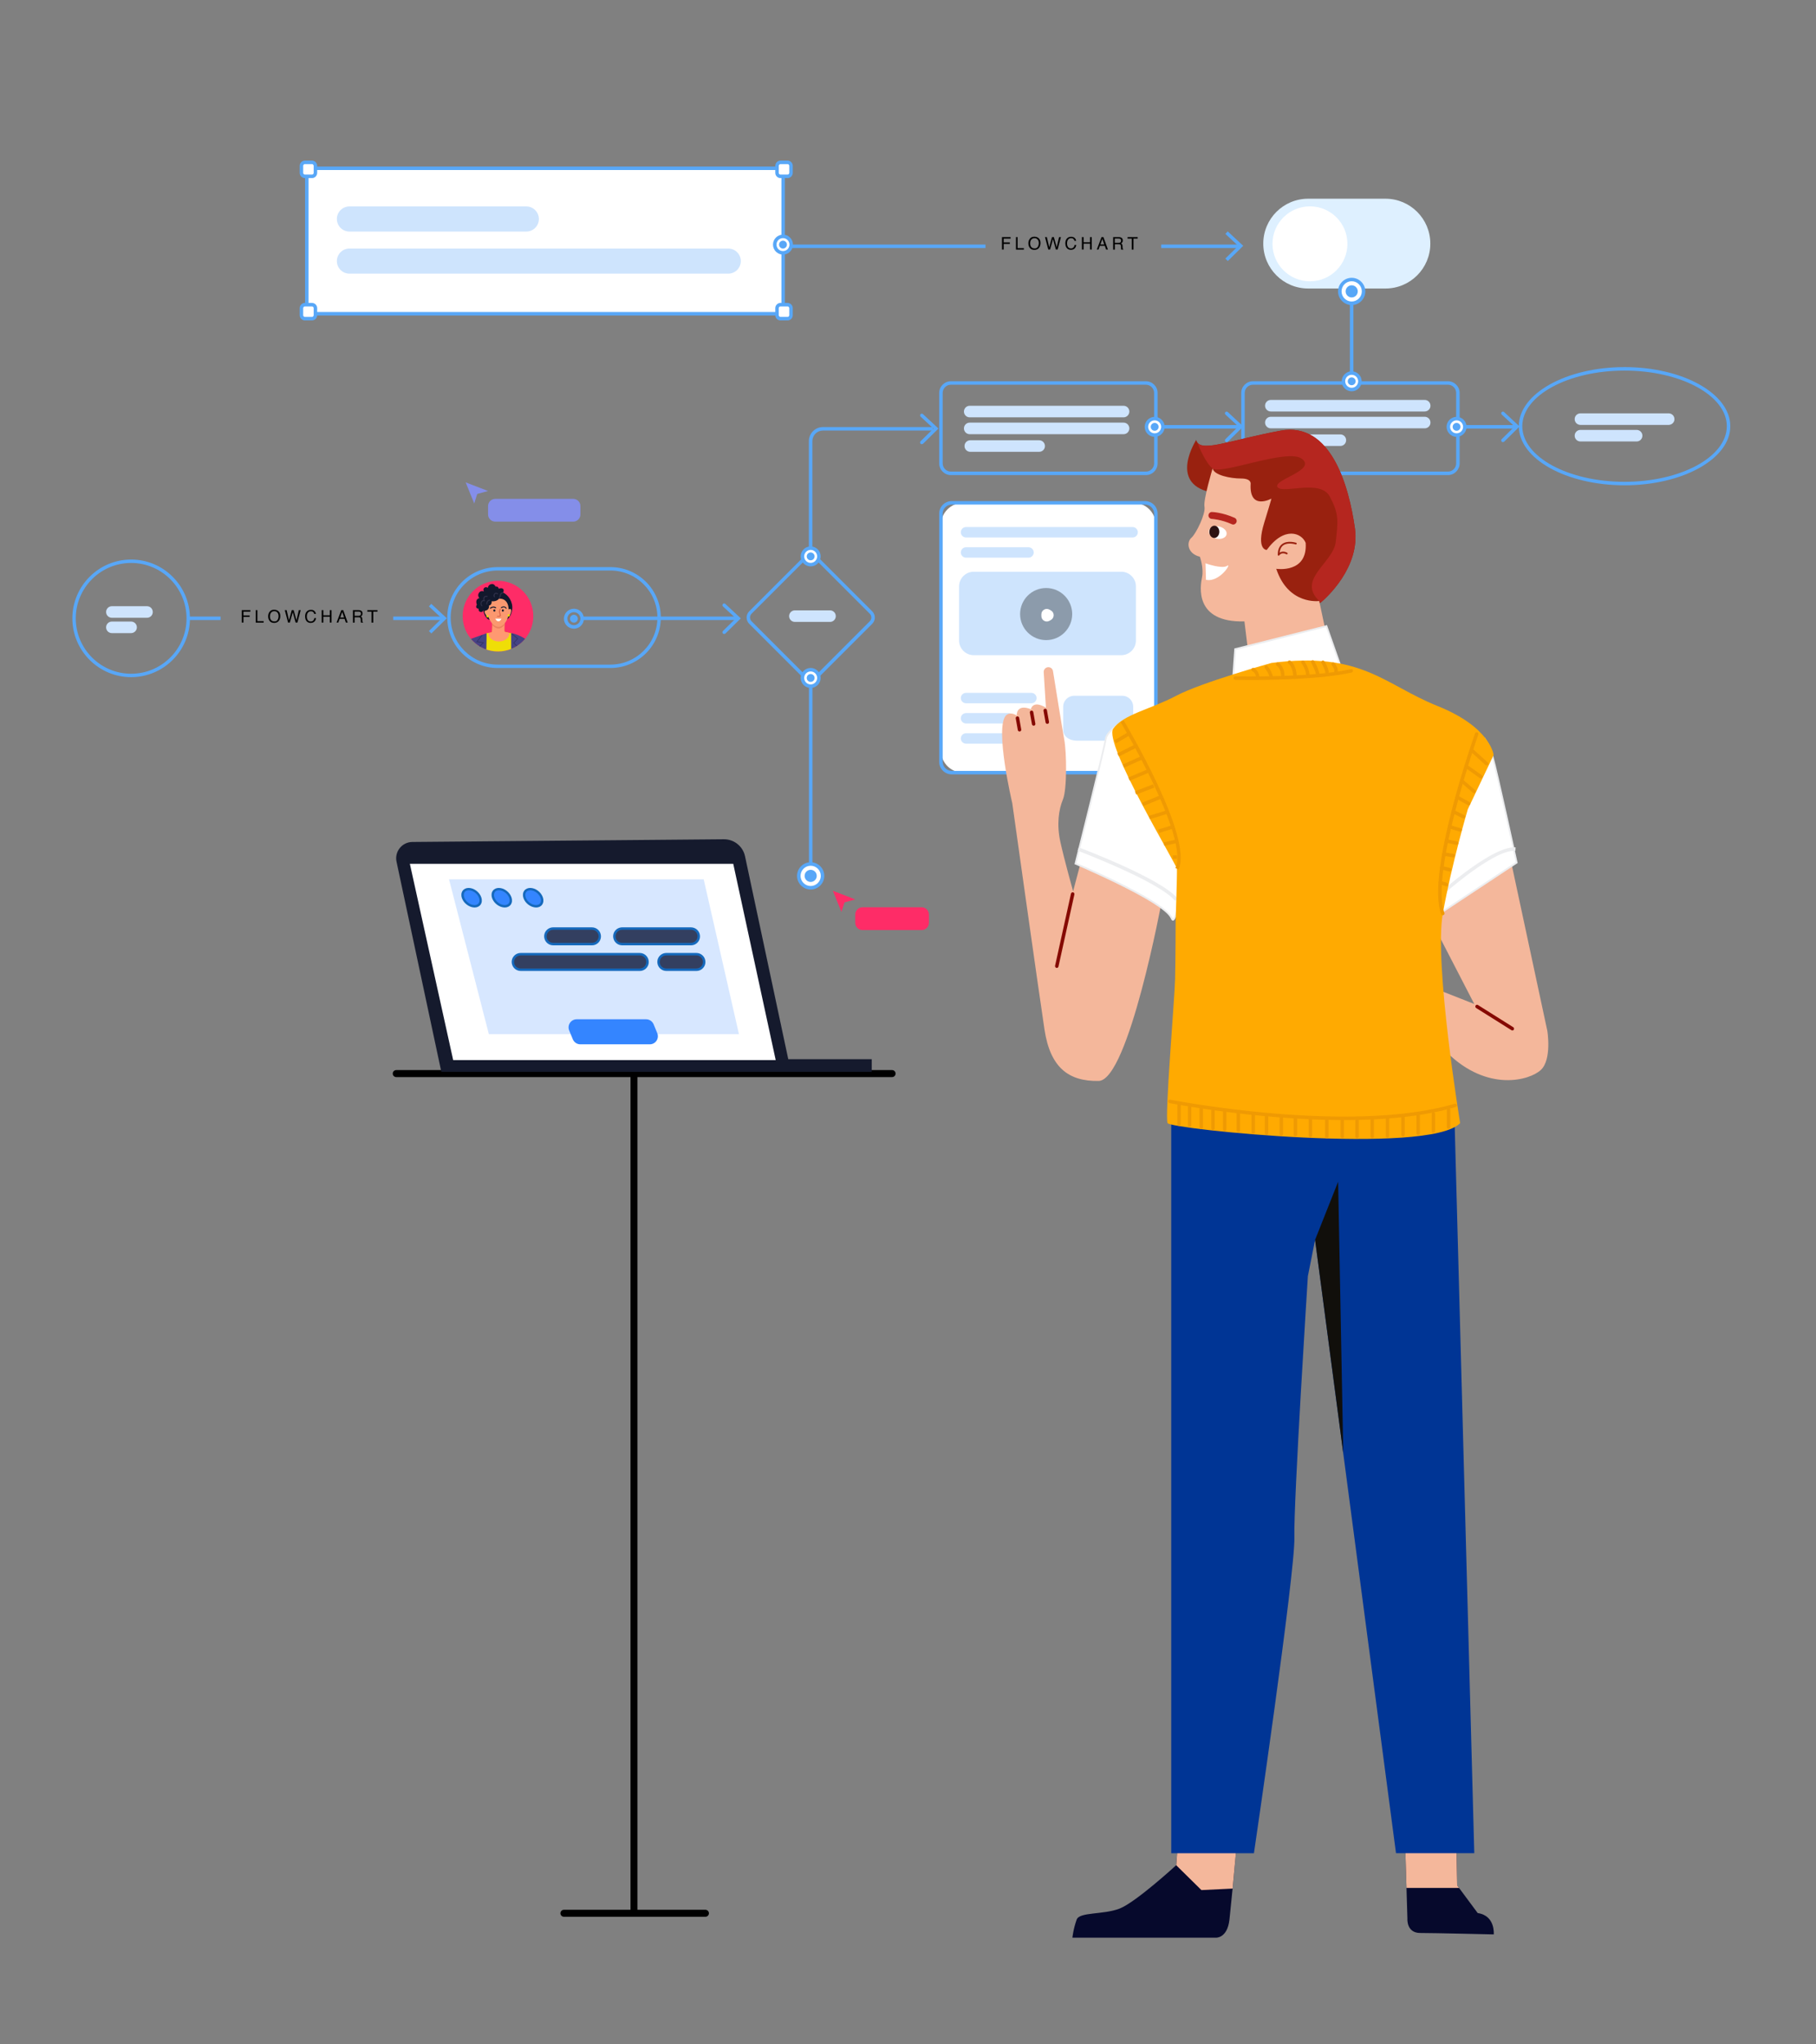 <?xml version="1.0" encoding="utf-8"?>
<!-- Generator: Adobe Illustrator 25.2.0, SVG Export Plug-In . SVG Version: 6.00 Build 0)  -->
<svg version="1.1" id="Layer_23" xmlns="http://www.w3.org/2000/svg" xmlns:xlink="http://www.w3.org/1999/xlink" x="0px" y="0px"
	 viewBox="0 0 254.5 286.37" style="enable-background:new 0 0 254.5 286.37;" xml:space="preserve">
<rect x="0" y="0" width="254.5" height="286.37" fill="#808080" stroke="none"/>
<style type="text/css">
	.st0{fill:#FFFFFF;}
	.st1{fill:#58A7F7;}
	.st2{fill:#CEE4FD;}
	.st3{fill:#8C9BAB;}
	.st4{fill:none;stroke:#8E5F5C;stroke-miterlimit:10;}
	.st5{fill:#DEF0FF;}
	.st6{fill:#57A7F7;}
	.st7{fill:#06092C;}
	.st8{fill:#F4B79B;}
	.st9{fill:#003595;}
	.st10{fill:#850901;}
	.st11{fill:#99210F;}
	.st12{fill:#110F0B;}
	.st13{fill:#B5261F;}
	.st14{fill:#F5B89C;}
	.st15{fill:#ECEDEF;}
	.st16{fill:#FFAA01;}
	.st17{fill:#EF9A03;}
	.st18{fill:#2D1313;}
	.st19{fill:#FE2C67;}
	.st20{fill:#848EE9;}
	.st21{clip-path:url(#SVGID_2_);}
	.st22{fill:#12182C;}
	.st23{fill:#EFDE07;}
	.st24{fill:#FF9971;}
	.st25{fill:#454384;}
	.st26{fill:#323266;}
	.st27{fill:#EA825E;}
	.st28{fill:#FB986F;}
	.st29{fill:#2E3049;}
	.st30{fill:#BF3A2C;}
	.st31{fill:#151A2D;}
	.st32{fill:#D7E7FF;}
	.st33{fill:#3485FF;}
	.st34{fill:#1569BC;}
	.st35{fill:#333F60;}
</style>
<g>
	<g>
		<g>
			<path class="st0" d="M158.87,108.25h-23.89c-1.72,0-3.11-1.39-3.11-3.11V73.56c0-1.72,1.39-3.11,3.11-3.11h23.89
				c1.72,0,3.11,1.39,3.11,3.11v31.57C161.98,106.85,160.59,108.25,158.87,108.25z"/>
		</g>
		<g>
			<path class="st1" d="M160.47,108.49h-27.09c-0.97,0-1.76-0.79-1.76-1.76V71.96c0-0.97,0.79-1.76,1.76-1.76h27.09
				c0.97,0,1.76,0.79,1.76,1.76v34.77C162.23,107.7,161.44,108.49,160.47,108.49z M133.38,70.69c-0.7,0-1.27,0.57-1.27,1.27v34.77
				c0,0.7,0.57,1.27,1.27,1.27h27.09c0.7,0,1.27-0.57,1.27-1.27V71.96c0-0.7-0.57-1.27-1.27-1.27H133.38z"/>
		</g>
	</g>
	<g>
		<path class="st2" d="M158.73,75.3h-23.35c-0.4,0-0.73-0.33-0.73-0.73c0-0.4,0.33-0.73,0.73-0.73h23.35c0.4,0,0.73,0.33,0.73,0.73
			C159.46,74.98,159.13,75.3,158.73,75.3z"/>
	</g>
	<g>
		<path class="st2" d="M144.14,78.13h-8.76c-0.4,0-0.73-0.33-0.73-0.73s0.33-0.73,0.73-0.73h8.76c0.4,0,0.73,0.33,0.73,0.73
			S144.54,78.13,144.14,78.13z"/>
	</g>
	<g>
		<path class="st2" d="M144.54,98.53h-9.16c-0.4,0-0.73-0.33-0.73-0.73c0-0.4,0.33-0.73,0.73-0.73h9.16c0.4,0,0.73,0.33,0.73,0.73
			C145.27,98.2,144.94,98.53,144.54,98.53z"/>
	</g>
	<g>
		<path class="st2" d="M141.34,101.36h-5.96c-0.4,0-0.73-0.33-0.73-0.73c0-0.4,0.33-0.73,0.73-0.73h5.96c0.4,0,0.73,0.33,0.73,0.73
			C142.07,101.03,141.74,101.36,141.34,101.36z"/>
	</g>
	<g>
		<path class="st2" d="M144.54,104.19h-9.16c-0.4,0-0.73-0.33-0.73-0.73c0-0.4,0.33-0.73,0.73-0.73h9.16c0.4,0,0.73,0.33,0.73,0.73
			C145.27,103.86,144.94,104.19,144.54,104.19z"/>
	</g>
	<g>
		<path class="st2" d="M157.14,91.79h-20.68c-1.13,0-2.05-0.92-2.05-2.05v-7.59c0-1.13,0.92-2.05,2.05-2.05h20.68
			c1.13,0,2.05,0.92,2.05,2.05v7.59C159.19,90.87,158.27,91.79,157.14,91.79z"/>
	</g>
	<g>
		<path class="st2" d="M157.77,103.77h-6.75c-1.33,0-2.02-0.69-2.02-1.53v-3.23c0-0.85,0.69-1.53,1.53-1.53h6.75
			c0.85,0,1.53,0.69,1.53,1.53v3.23C158.82,103.09,158.13,103.77,157.77,103.77z"/>
	</g>
	<g>
		<circle class="st3" cx="146.61" cy="86.03" r="3.65"/>
	</g>
	<g>
		<path class="st0" d="M147.29,85.53l-0.21-0.12c-0.51-0.29-1.14,0.07-1.14,0.66v0.24c0,0.59,0.63,0.95,1.14,0.66l0.21-0.12
			C147.79,86.55,147.79,85.82,147.29,85.53z"/>
	</g>
	<g>
		<rect x="189.18" y="42.31" class="st1" width="0.49" height="10.49"/>
	</g>
	<g>
		<g>
			<path class="st1" d="M18.38,94.87c-4.54,0-8.24-3.7-8.24-8.24c0-4.54,3.7-8.24,8.24-8.24s8.24,3.7,8.24,8.24
				C26.62,91.17,22.92,94.87,18.38,94.87z M18.38,78.87c-4.28,0-7.76,3.48-7.76,7.76s3.48,7.76,7.76,7.76s7.76-3.48,7.76-7.76
				S22.65,78.87,18.38,78.87z"/>
		</g>
	</g>
	<g>
		<g>
			<rect x="26.38" y="86.38" class="st1" width="4.53" height="0.49"/>
		</g>
	</g>
	<g>
		<g>
			<rect x="55.11" y="86.38" class="st1" width="6.9" height="0.49"/>
		</g>
	</g>
	<g>
		<g>
			<path class="st4" d="M60.06,84.78"/>
		</g>
	</g>
	<g>
		<g>
			<polygon class="st1" points="60.45,88.75 60.11,88.41 61.91,86.63 60.11,84.96 60.44,84.6 62.62,86.62 			"/>
		</g>
	</g>
	<g>
		<g>
			<rect x="81.72" y="86.38" class="st1" width="21.47" height="0.49"/>
		</g>
	</g>
	<g>
		<g>
			<path class="st1" d="M101.48,88.82c-0.06,0-0.13-0.02-0.17-0.07c-0.09-0.1-0.09-0.25,0-0.34l1.81-1.78l-1.8-1.67
				c-0.1-0.09-0.1-0.25-0.01-0.34c0.09-0.1,0.25-0.1,0.34-0.01l2.17,2.02l-2.17,2.14C101.61,88.8,101.54,88.82,101.48,88.82z"/>
		</g>
	</g>
	<g>
		<g>
			<path class="st1" d="M129.18,62.23c-0.06,0-0.13-0.02-0.17-0.07c-0.09-0.1-0.09-0.25,0-0.34l1.81-1.78l-1.8-1.67
				c-0.1-0.09-0.1-0.25-0.01-0.34c0.09-0.1,0.25-0.1,0.34-0.01l2.17,2.02l-2.17,2.14C129.3,62.2,129.24,62.23,129.18,62.23z"/>
		</g>
	</g>
	<g>
		<g>
			<path class="st1" d="M85.54,93.59H69.75c-3.9,0-7.07-3.17-7.07-7.07c0-3.9,3.17-7.07,7.07-7.07h15.79c3.9,0,7.07,3.17,7.07,7.07
				C92.61,90.42,89.44,93.59,85.54,93.59z M69.75,79.93c-3.63,0-6.59,2.95-6.59,6.59c0,3.63,2.95,6.59,6.59,6.59h15.79
				c3.63,0,6.59-2.95,6.59-6.59c0-3.63-2.95-6.59-6.59-6.59H69.75z"/>
		</g>
	</g>
	<g>
		<g>
			<path class="st1" d="M80.43,85.77c0.5,0,0.91,0.41,0.91,0.91c0,0.5-0.41,0.91-0.91,0.91s-0.91-0.41-0.91-0.91
				C79.51,86.18,79.92,85.77,80.43,85.77 M80.43,85.28c-0.77,0-1.4,0.63-1.4,1.4c0,0.77,0.63,1.4,1.4,1.4s1.4-0.63,1.4-1.4
				C81.83,85.91,81.2,85.28,80.43,85.28L80.43,85.28z"/>
		</g>
	</g>
	<g>
		<g>
			<circle class="st1" cx="80.43" cy="86.68" r="0.55"/>
		</g>
	</g>
	<g>
		<g>
			<path class="st1" d="M113.61,95.5c-0.32,0-0.63-0.12-0.87-0.36l-7.75-7.75c-0.23-0.23-0.36-0.54-0.36-0.87
				c0-0.33,0.13-0.64,0.36-0.87l7.75-7.75c0.48-0.48,1.26-0.48,1.75,0l7.75,7.75c0.23,0.23,0.36,0.54,0.36,0.87
				c0,0.33-0.13,0.64-0.36,0.87l-7.75,7.75C114.24,95.38,113.93,95.5,113.61,95.5z M113.08,94.79c0.29,0.29,0.77,0.29,1.06,0
				l7.75-7.75c0.14-0.14,0.22-0.33,0.22-0.53c0-0.2-0.08-0.39-0.22-0.53l-7.75-7.75c-0.29-0.29-0.77-0.29-1.06,0l-7.75,7.75
				c-0.14,0.14-0.22,0.33-0.22,0.53c0,0.2,0.08,0.39,0.22,0.53L113.08,94.79z"/>
		</g>
	</g>
	<g>
		<g>
			<rect x="113.37" y="95.89" class="st1" width="0.49" height="25.4"/>
		</g>
	</g>
	<g>
		<g>
			<path class="st1" d="M113.85,77.4h-0.49V61.8c0-1.08,0.88-1.97,1.97-1.97h15.4v0.49h-15.4c-0.82,0-1.48,0.66-1.48,1.48V77.4z"/>
		</g>
	</g>
	<g>
		<g>
			<path class="st1" d="M160.59,66.56h-27.33c-0.9,0-1.64-0.74-1.64-1.64v-9.87c0-0.9,0.74-1.64,1.64-1.64h27.33
				c0.9,0,1.64,0.74,1.64,1.64v9.87C162.23,65.83,161.49,66.56,160.59,66.56z M133.26,53.9c-0.64,0-1.15,0.52-1.15,1.15v9.87
				c0,0.64,0.52,1.15,1.15,1.15h27.33c0.64,0,1.15-0.52,1.15-1.15v-9.87c0-0.64-0.52-1.15-1.15-1.15H133.26z"/>
		</g>
	</g>
	<g>
		<g>
			<rect x="162.73" y="59.55" class="st1" width="10.9" height="0.49"/>
		</g>
	</g>
	<g>
		<g>
			<path class="st1" d="M171.9,61.94c-0.06,0-0.13-0.02-0.17-0.07c-0.09-0.1-0.09-0.25,0-0.34l1.81-1.78l-1.8-1.67
				c-0.1-0.09-0.1-0.25-0.01-0.34c0.09-0.1,0.25-0.1,0.34-0.01l2.17,2.02l-2.17,2.14C172.02,61.92,171.96,61.94,171.9,61.94z"/>
		</g>
	</g>
	<g>
		<g>
			<path class="st1" d="M202.92,66.56h-27.33c-0.9,0-1.64-0.74-1.64-1.64v-9.87c0-0.9,0.74-1.64,1.64-1.64h27.33
				c0.9,0,1.64,0.74,1.64,1.64v9.87C204.55,65.83,203.82,66.56,202.92,66.56z M175.59,53.9c-0.64,0-1.15,0.52-1.15,1.15v9.87
				c0,0.64,0.52,1.15,1.15,1.15h27.33c0.64,0,1.15-0.52,1.15-1.15v-9.87c0-0.64-0.52-1.15-1.15-1.15H175.59z"/>
		</g>
	</g>
	<g>
		<g>
			<path class="st1" d="M227.67,67.99c-8.17,0-14.82-3.71-14.82-8.28c0-4.56,6.65-8.28,14.82-8.28c8.17,0,14.82,3.71,14.82,8.28
				C242.49,64.28,235.84,67.99,227.67,67.99z M227.67,51.92c-7.9,0-14.33,3.5-14.33,7.79c0,4.3,6.43,7.79,14.33,7.79
				c7.9,0,14.33-3.5,14.33-7.79C242,55.42,235.57,51.92,227.67,51.92z"/>
		</g>
	</g>
	<g>
		<g>
			<path class="st5" d="M194.16,40.42h-10.83c-3.48,0-6.29-2.82-6.29-6.29v0c0-3.48,2.82-6.29,6.29-6.29h10.83
				c3.48,0,6.29,2.82,6.29,6.29v0C200.45,37.61,197.63,40.42,194.16,40.42z"/>
		</g>
	</g>
	<g>
		<g>
			<rect x="162.73" y="34.26" class="st1" width="10.9" height="0.49"/>
		</g>
	</g>
	<g>
		<g>
			<polygon class="st1" points="172.07,36.57 171.72,36.23 173.53,34.45 171.73,32.77 172.06,32.42 174.23,34.44 			"/>
		</g>
	</g>
	<g>
		<g>
			<path d="M140.42,33.22h1.21v0.21h-0.97v0.53h0.86v0.21h-0.86v0.79h-0.24V33.22z"/>
		</g>
		<g>
			<path d="M142.37,33.22h0.24v1.54h0.88v0.21h-1.11V33.22z"/>
		</g>
		<g>
			<path d="M145.65,33.47c0.12,0.15,0.17,0.35,0.17,0.59c0,0.26-0.07,0.48-0.2,0.65c-0.15,0.2-0.38,0.3-0.66,0.3
				c-0.27,0-0.48-0.09-0.63-0.27c-0.14-0.17-0.21-0.39-0.21-0.65c0-0.24,0.06-0.44,0.18-0.61c0.15-0.22,0.37-0.32,0.67-0.32
				C145.27,33.17,145.5,33.27,145.65,33.47z M145.44,34.58c0.09-0.15,0.14-0.32,0.14-0.52c0-0.21-0.05-0.37-0.16-0.5
				s-0.25-0.19-0.44-0.19c-0.18,0-0.33,0.06-0.44,0.19c-0.11,0.12-0.17,0.31-0.17,0.55c0,0.19,0.05,0.36,0.15,0.49
				c0.1,0.13,0.26,0.2,0.48,0.2C145.2,34.8,145.35,34.73,145.44,34.58z"/>
		</g>
		<g>
			<path d="M146.71,33.22l0.33,1.42l0.39-1.42h0.26l0.4,1.42l0.33-1.42h0.26l-0.46,1.74h-0.25l-0.4-1.45l-0.41,1.45h-0.25
				l-0.46-1.74H146.71z"/>
		</g>
		<g>
			<path d="M150.61,33.34c0.12,0.12,0.19,0.25,0.2,0.4h-0.23c-0.03-0.11-0.08-0.2-0.15-0.27c-0.08-0.07-0.18-0.1-0.32-0.1
				c-0.17,0-0.31,0.06-0.41,0.18c-0.1,0.12-0.16,0.31-0.16,0.56c0,0.2,0.05,0.37,0.14,0.5c0.09,0.13,0.23,0.19,0.42,0.19
				c0.17,0,0.3-0.07,0.39-0.2c0.05-0.07,0.08-0.16,0.11-0.28h0.23c-0.02,0.18-0.09,0.34-0.2,0.46c-0.14,0.15-0.32,0.22-0.55,0.22
				c-0.2,0-0.37-0.06-0.51-0.18c-0.18-0.16-0.27-0.41-0.27-0.75c0-0.26,0.07-0.47,0.2-0.63c0.15-0.18,0.35-0.27,0.6-0.27
				C150.32,33.17,150.49,33.23,150.61,33.34z"/>
		</g>
		<g>
			<path d="M151.62,33.22h0.24v0.72h0.9v-0.72H153v1.74h-0.24v-0.82h-0.9v0.82h-0.24V33.22z"/>
		</g>
		<g>
			<path d="M154.37,33.22h0.27l0.63,1.74h-0.26l-0.18-0.52h-0.69l-0.19,0.52h-0.24L154.37,33.22z M154.75,34.25l-0.26-0.77
				l-0.28,0.77H154.75z"/>
		</g>
		<g>
			<path d="M156,33.22h0.79c0.13,0,0.24,0.02,0.32,0.06c0.16,0.07,0.24,0.21,0.24,0.41c0,0.1-0.02,0.19-0.07,0.26
				s-0.1,0.12-0.18,0.16c0.07,0.03,0.12,0.06,0.15,0.11c0.03,0.05,0.05,0.12,0.06,0.22l0.01,0.23c0,0.07,0.01,0.12,0.02,0.15
				c0.01,0.06,0.04,0.09,0.08,0.11v0.04h-0.29c-0.01-0.01-0.01-0.03-0.02-0.06c0-0.02-0.01-0.07-0.01-0.14l-0.01-0.29
				c-0.01-0.11-0.05-0.19-0.12-0.23c-0.04-0.02-0.11-0.03-0.21-0.03h-0.52v0.75H156V33.22z M156.76,34.02
				c0.11,0,0.19-0.02,0.26-0.07c0.06-0.04,0.09-0.12,0.09-0.24c0-0.12-0.04-0.21-0.13-0.25c-0.05-0.02-0.11-0.04-0.19-0.04h-0.56
				v0.6H156.76z"/>
		</g>
		<g>
			<path d="M159.44,33.22v0.21h-0.59v1.54h-0.24v-1.54h-0.59v-0.21H159.44z"/>
		</g>
	</g>
	<g>
		<g>
			<path d="M33.88,85.48h1.21v0.21h-0.97v0.53h0.86v0.21h-0.86v0.79h-0.24V85.48z"/>
		</g>
		<g>
			<path d="M35.83,85.48h0.24v1.54h0.88v0.21h-1.11V85.48z"/>
		</g>
		<g>
			<path d="M39.11,85.73c0.12,0.15,0.17,0.35,0.17,0.59c0,0.26-0.07,0.48-0.2,0.65c-0.15,0.2-0.38,0.3-0.66,0.3
				c-0.27,0-0.48-0.09-0.63-0.27c-0.14-0.17-0.21-0.39-0.21-0.65c0-0.24,0.06-0.44,0.18-0.61c0.15-0.22,0.37-0.32,0.67-0.32
				C38.73,85.43,38.96,85.53,39.11,85.73z M38.9,86.84c0.09-0.15,0.14-0.32,0.14-0.52c0-0.21-0.05-0.37-0.16-0.5
				c-0.11-0.13-0.25-0.19-0.44-0.19c-0.18,0-0.33,0.06-0.44,0.19c-0.11,0.12-0.17,0.31-0.17,0.55c0,0.19,0.05,0.36,0.15,0.49
				c0.1,0.13,0.26,0.2,0.48,0.2C38.66,87.07,38.81,86.99,38.9,86.84z"/>
		</g>
		<g>
			<path d="M40.17,85.48l0.33,1.42l0.39-1.42h0.26l0.4,1.42l0.33-1.42h0.26l-0.46,1.74h-0.25l-0.4-1.45l-0.41,1.45h-0.25l-0.46-1.74
				H40.17z"/>
		</g>
		<g>
			<path d="M44.07,85.61c0.12,0.12,0.19,0.25,0.2,0.4h-0.23c-0.03-0.11-0.08-0.2-0.15-0.27c-0.08-0.07-0.18-0.1-0.32-0.1
				c-0.17,0-0.31,0.06-0.41,0.18c-0.1,0.12-0.16,0.31-0.16,0.56c0,0.2,0.05,0.37,0.14,0.5c0.09,0.13,0.23,0.19,0.42,0.19
				c0.17,0,0.3-0.07,0.39-0.2c0.05-0.07,0.08-0.16,0.11-0.28h0.23c-0.02,0.18-0.09,0.34-0.2,0.46c-0.14,0.15-0.32,0.22-0.55,0.22
				c-0.2,0-0.37-0.06-0.51-0.18c-0.18-0.16-0.27-0.41-0.27-0.75c0-0.26,0.07-0.47,0.2-0.63c0.15-0.18,0.35-0.27,0.6-0.27
				C43.78,85.43,43.95,85.49,44.07,85.61z"/>
		</g>
		<g>
			<path d="M45.08,85.48h0.24v0.72h0.9v-0.72h0.24v1.74h-0.24v-0.82h-0.9v0.82h-0.24V85.48z"/>
		</g>
		<g>
			<path d="M47.83,85.48h0.27l0.63,1.74h-0.26l-0.18-0.52H47.6l-0.19,0.52h-0.24L47.83,85.48z M48.22,86.51l-0.26-0.77l-0.28,0.77
				H48.22z"/>
		</g>
		<g>
			<path d="M49.46,85.48h0.79c0.13,0,0.24,0.02,0.32,0.06c0.16,0.07,0.24,0.21,0.24,0.41c0,0.1-0.02,0.19-0.07,0.26
				c-0.04,0.07-0.1,0.12-0.18,0.16c0.07,0.03,0.12,0.06,0.15,0.11c0.03,0.05,0.05,0.12,0.06,0.22l0.01,0.23
				c0,0.07,0.01,0.12,0.02,0.15c0.01,0.06,0.04,0.09,0.08,0.11v0.04h-0.29c-0.01-0.01-0.01-0.03-0.02-0.06
				c0-0.02-0.01-0.07-0.01-0.14l-0.01-0.29c-0.01-0.11-0.05-0.19-0.12-0.23c-0.04-0.02-0.11-0.03-0.21-0.03H49.7v0.75h-0.24V85.48z
				 M50.23,86.28c0.11,0,0.19-0.02,0.26-0.07s0.09-0.12,0.09-0.24c0-0.12-0.04-0.21-0.13-0.25c-0.05-0.02-0.11-0.04-0.19-0.04H49.7
				v0.6H50.23z"/>
		</g>
		<g>
			<path d="M52.9,85.48v0.21h-0.59v1.54h-0.24v-1.54h-0.59v-0.21H52.9z"/>
		</g>
	</g>
	<g>
		<g>
			<rect x="109.73" y="34.26" class="st1" width="28.38" height="0.49"/>
		</g>
	</g>
	<g>
		<path class="st2" d="M199.66,57.65H178.1c-0.45,0-0.81-0.36-0.81-0.81l0,0c0-0.45,0.36-0.81,0.81-0.81h21.56
			c0.45,0,0.81,0.36,0.81,0.81l0,0C200.48,57.28,200.11,57.65,199.66,57.65z"/>
	</g>
	<g>
		<path class="st2" d="M233.85,59.53h-12.36c-0.45,0-0.81-0.36-0.81-0.81l0,0c0-0.45,0.36-0.81,0.81-0.81h12.36
			c0.45,0,0.81,0.36,0.81,0.81l0,0C234.67,59.16,234.3,59.53,233.85,59.53z"/>
	</g>
	<g>
		<path class="st2" d="M229.36,61.85h-7.87c-0.45,0-0.81-0.36-0.81-0.81l0,0c0-0.45,0.36-0.81,0.81-0.81h7.87
			c0.45,0,0.81,0.36,0.81,0.81l0,0C230.17,61.49,229.81,61.85,229.36,61.85z"/>
	</g>
	<g>
		<path class="st2" d="M199.66,60.01H178.1c-0.45,0-0.81-0.36-0.81-0.81l0,0c0-0.45,0.36-0.81,0.81-0.81h21.56
			c0.45,0,0.81,0.36,0.81,0.81l0,0C200.48,59.65,200.11,60.01,199.66,60.01z"/>
	</g>
	<g>
		<path class="st2" d="M187.84,62.48h-9.65c-0.45,0-0.81-0.36-0.81-0.81l0,0c0-0.45,0.36-0.81,0.81-0.81h9.65
			c0.45,0,0.81,0.36,0.81,0.81l0,0C188.65,62.12,188.29,62.48,187.84,62.48z"/>
	</g>
	<g>
		<rect x="43" y="23.57" class="st0" width="66.75" height="20.38"/>
		<path class="st1" d="M109.99,44.2H42.75V23.33h67.24V44.2z M43.24,43.71h66.27V23.82H43.24V43.71z"/>
	</g>
	<g>
		<path class="st0" d="M43.22,24.7L43.22,24.7c-0.54,0-0.98-0.44-0.98-0.98v0c0-0.54,0.44-0.98,0.98-0.98l0,0
			c0.54,0,0.98,0.44,0.98,0.98v0C44.2,24.26,43.76,24.7,43.22,24.7z"/>
		<path class="st1" d="M43.72,24.95h-0.99c-0.4,0-0.73-0.33-0.73-0.73v-0.99c0-0.4,0.33-0.73,0.73-0.73h0.99
			c0.4,0,0.73,0.33,0.73,0.73v0.99C44.45,24.62,44.12,24.95,43.72,24.95z M42.73,22.99c-0.13,0-0.24,0.11-0.24,0.24v0.99
			c0,0.13,0.11,0.24,0.24,0.24h0.99c0.13,0,0.24-0.11,0.24-0.24v-0.99c0-0.13-0.11-0.24-0.24-0.24H42.73z"/>
	</g>
	<g>
		<path class="st0" d="M43.22,44.65L43.22,44.65c-0.54,0-0.98-0.44-0.98-0.98v0c0-0.54,0.44-0.98,0.98-0.98l0,0
			c0.54,0,0.98,0.44,0.98,0.98v0C44.2,44.21,43.76,44.65,43.22,44.65z"/>
		<path class="st1" d="M43.72,44.89h-0.99c-0.4,0-0.73-0.33-0.73-0.73v-0.99c0-0.4,0.33-0.73,0.73-0.73h0.99
			c0.4,0,0.73,0.33,0.73,0.73v0.99C44.45,44.57,44.12,44.89,43.72,44.89z M42.73,42.93c-0.13,0-0.24,0.11-0.24,0.24v0.99
			c0,0.13,0.11,0.24,0.24,0.24h0.99c0.13,0,0.24-0.11,0.24-0.24v-0.99c0-0.13-0.11-0.24-0.24-0.24H42.73z"/>
	</g>
	<g>
		<path class="st0" d="M109.88,24.7L109.88,24.7c-0.54,0-0.98-0.44-0.98-0.98v0c0-0.54,0.44-0.98,0.98-0.98l0,0
			c0.54,0,0.98,0.44,0.98,0.98v0C110.86,24.26,110.42,24.7,109.88,24.7z"/>
		<path class="st1" d="M110.37,24.95h-0.99c-0.4,0-0.73-0.33-0.73-0.73v-0.99c0-0.4,0.33-0.73,0.73-0.73h0.99
			c0.4,0,0.73,0.33,0.73,0.73v0.99C111.1,24.62,110.77,24.95,110.37,24.95z M109.38,22.99c-0.13,0-0.24,0.11-0.24,0.24v0.99
			c0,0.13,0.11,0.24,0.24,0.24h0.99c0.13,0,0.24-0.11,0.24-0.24v-0.99c0-0.13-0.11-0.24-0.24-0.24H109.38z"/>
	</g>
	<g>
		<path class="st0" d="M109.88,44.65L109.88,44.65c-0.54,0-0.98-0.44-0.98-0.98v0c0-0.54,0.44-0.98,0.98-0.98l0,0
			c0.54,0,0.98,0.44,0.98,0.98v0C110.86,44.21,110.42,44.65,109.88,44.65z"/>
		<path class="st1" d="M110.37,44.89h-0.99c-0.4,0-0.73-0.33-0.73-0.73v-0.99c0-0.4,0.33-0.73,0.73-0.73h0.99
			c0.4,0,0.73,0.33,0.73,0.73v0.99C111.1,44.57,110.77,44.89,110.37,44.89z M109.38,42.93c-0.13,0-0.24,0.11-0.24,0.24v0.99
			c0,0.13,0.11,0.24,0.24,0.24h0.99c0.13,0,0.24-0.11,0.24-0.24v-0.99c0-0.13-0.11-0.24-0.24-0.24H109.38z"/>
	</g>
	<g>
		<circle class="st0" cx="183.58" cy="34.16" r="5.25"/>
	</g>
	<g>
		<g>
			<g>
				<path class="st0" d="M113.61,79.1c-0.64,0-1.16-0.52-1.16-1.16c0-0.64,0.52-1.16,1.16-1.16s1.16,0.52,1.16,1.16
					C114.77,78.59,114.25,79.1,113.61,79.1z"/>
			</g>
		</g>
		<g>
			<g>
				<g>
					<path class="st1" d="M113.61,77.04c0.5,0,0.91,0.41,0.91,0.91c0,0.5-0.41,0.91-0.91,0.91c-0.5,0-0.91-0.41-0.91-0.91
						C112.7,77.45,113.11,77.04,113.61,77.04 M113.61,76.55c-0.77,0-1.4,0.63-1.4,1.4c0,0.77,0.63,1.4,1.4,1.4s1.4-0.63,1.4-1.4
						C115.01,77.18,114.38,76.55,113.61,76.55L113.61,76.55z"/>
				</g>
			</g>
		</g>
	</g>
	<g>
		<g>
			<circle class="st1" cx="113.61" cy="77.95" r="0.55"/>
		</g>
	</g>
	<g>
		<g>
			<g>
				<path class="st0" d="M113.61,96.13c-0.64,0-1.16-0.52-1.16-1.16c0-0.64,0.52-1.16,1.16-1.16s1.16,0.52,1.16,1.16
					C114.77,95.61,114.25,96.13,113.61,96.13z"/>
			</g>
		</g>
		<g>
			<g>
				<path class="st1" d="M113.61,94.07c0.5,0,0.91,0.41,0.91,0.91c0,0.5-0.41,0.91-0.91,0.91c-0.5,0-0.91-0.41-0.91-0.91
					C112.7,94.47,113.11,94.07,113.61,94.07 M113.61,93.58c-0.77,0-1.4,0.63-1.4,1.4c0,0.77,0.63,1.4,1.4,1.4s1.4-0.63,1.4-1.4
					C115.01,94.21,114.38,93.58,113.61,93.58L113.61,93.58z"/>
			</g>
		</g>
	</g>
	<g>
		<g>
			<circle class="st1" cx="113.61" cy="94.98" r="0.55"/>
		</g>
	</g>
	<g>
		<g>
			<g>
				<circle class="st0" cx="113.61" cy="122.71" r="1.66"/>
			</g>
		</g>
		<g>
			<g>
				<g>
					<path class="st1" d="M113.61,121.29c0.78,0,1.42,0.64,1.42,1.42s-0.64,1.42-1.42,1.42c-0.78,0-1.42-0.64-1.42-1.42
						S112.83,121.29,113.61,121.29 M113.61,120.8c-1.05,0-1.91,0.86-1.91,1.91s0.86,1.91,1.91,1.91s1.91-0.86,1.91-1.91
						S114.66,120.8,113.61,120.8L113.61,120.8z"/>
				</g>
			</g>
		</g>
	</g>
	<g>
		<g>
			<circle class="st1" cx="113.61" cy="122.71" r="0.85"/>
		</g>
	</g>
	<g>
		<g>
			<g>
				<circle class="st0" cx="189.43" cy="40.82" r="1.66"/>
			</g>
		</g>
		<g>
			<g>
				<path class="st1" d="M189.43,39.4c0.78,0,1.42,0.64,1.42,1.42c0,0.78-0.64,1.42-1.42,1.42s-1.42-0.64-1.42-1.42
					C188.01,40.04,188.64,39.4,189.43,39.4 M189.43,38.92c-1.05,0-1.91,0.86-1.91,1.91s0.86,1.91,1.91,1.91s1.91-0.86,1.91-1.91
					S190.48,38.92,189.43,38.92L189.43,38.92z"/>
			</g>
		</g>
	</g>
	<g>
		<g>
			<circle class="st6" cx="189.43" cy="40.82" r="0.85"/>
		</g>
	</g>
	<g>
		<g>
			<g>
				<path class="st0" d="M161.82,60.95c-0.64,0-1.16-0.52-1.16-1.16c0-0.64,0.52-1.16,1.16-1.16c0.64,0,1.16,0.52,1.16,1.16
					C162.97,60.44,162.45,60.95,161.82,60.95z"/>
			</g>
		</g>
		<g>
			<g>
				<path class="st1" d="M161.82,58.89c0.5,0,0.91,0.41,0.91,0.91s-0.41,0.91-0.91,0.91s-0.91-0.41-0.91-0.91
					S161.31,58.89,161.82,58.89 M161.82,58.4c-0.77,0-1.4,0.63-1.4,1.4c0,0.77,0.63,1.4,1.4,1.4c0.77,0,1.4-0.63,1.4-1.4
					C163.21,59.03,162.59,58.4,161.82,58.4L161.82,58.4z"/>
			</g>
		</g>
	</g>
	<g>
		<g>
			<circle class="st1" cx="161.82" cy="59.8" r="0.55"/>
		</g>
	</g>
	<g>
		<g>
			<g>
				<path class="st0" d="M189.43,54.57c-0.64,0-1.16-0.52-1.16-1.16c0-0.64,0.52-1.16,1.16-1.16s1.16,0.52,1.16,1.16
					C190.58,54.06,190.06,54.57,189.43,54.57z"/>
			</g>
		</g>
		<g>
			<g>
				<path class="st1" d="M189.43,52.51c0.5,0,0.91,0.41,0.91,0.91c0,0.5-0.41,0.91-0.91,0.91s-0.91-0.41-0.91-0.91
					C188.51,52.92,188.92,52.51,189.43,52.51 M189.43,52.02c-0.77,0-1.4,0.63-1.4,1.4c0,0.77,0.63,1.4,1.4,1.4
					c0.77,0,1.4-0.63,1.4-1.4C190.83,52.65,190.2,52.02,189.43,52.02L189.43,52.02z"/>
			</g>
		</g>
	</g>
	<g>
		<g>
			<circle class="st1" cx="189.43" cy="53.42" r="0.55"/>
		</g>
	</g>
	<g>
		<g>
			<g>
				<path class="st0" d="M204.13,60.95c-0.64,0-1.16-0.52-1.16-1.16c0-0.64,0.52-1.16,1.16-1.16c0.64,0,1.16,0.52,1.16,1.16
					C205.29,60.44,204.77,60.95,204.13,60.95z"/>
			</g>
		</g>
		<g>
			<g>
				<g>
					<path class="st1" d="M204.13,58.89c0.5,0,0.91,0.41,0.91,0.91s-0.41,0.91-0.91,0.91s-0.91-0.41-0.91-0.91
						S203.63,58.89,204.13,58.89 M204.13,58.4c-0.77,0-1.4,0.63-1.4,1.4c0,0.77,0.63,1.4,1.4,1.4c0.77,0,1.4-0.63,1.4-1.4
						C205.53,59.03,204.9,58.4,204.13,58.4L204.13,58.4z"/>
				</g>
			</g>
		</g>
	</g>
	<g>
		<g>
			<circle class="st1" cx="204.13" cy="59.8" r="0.55"/>
		</g>
	</g>
	<g>
		<g>
			<rect x="205.38" y="59.55" class="st1" width="6.88" height="0.49"/>
		</g>
	</g>
	<g>
		<g>
			<path class="st1" d="M210.62,61.94c-0.06,0-0.13-0.02-0.17-0.07c-0.09-0.1-0.09-0.25,0-0.34l1.81-1.78l-1.8-1.67
				c-0.1-0.09-0.1-0.25-0.01-0.34c0.09-0.1,0.25-0.1,0.34-0.01l2.17,2.02l-2.17,2.14C210.75,61.92,210.68,61.94,210.62,61.94z"/>
		</g>
	</g>
	<g>
		<g>
			<g>
				<path class="st0" d="M109.73,35.42c-0.64,0-1.16-0.52-1.16-1.16s0.52-1.16,1.16-1.16c0.64,0,1.16,0.52,1.16,1.16
					S110.36,35.42,109.73,35.42z"/>
			</g>
		</g>
		<g>
			<g>
				<path class="st1" d="M109.73,33.36c0.5,0,0.91,0.41,0.91,0.91s-0.41,0.91-0.91,0.91s-0.91-0.41-0.91-0.91
					S109.22,33.36,109.73,33.36 M109.73,32.87c-0.77,0-1.4,0.63-1.4,1.4c0,0.77,0.63,1.4,1.4,1.4c0.77,0,1.4-0.63,1.4-1.4
					C111.13,33.5,110.5,32.87,109.73,32.87L109.73,32.87z"/>
			</g>
		</g>
	</g>
	<g>
		<g>
			<circle class="st1" cx="109.73" cy="34.27" r="0.55"/>
		</g>
	</g>
	<g>
		<g>
			<g>
				<path class="st7" d="M173.29,258.67c0,0-0.28,3.02-0.55,5.92c-0.17,1.7-0.33,3.35-0.44,4.34c-0.3,2.69-1.94,2.54-1.94,2.54
					h-20.07c0,0,0.12-1.21,0.6-2.54c0.4-1.09,3.73-0.65,6.02-1.54c2.29-0.9,7.92-6.07,7.92-6.07l0.19-2.64H173.29z"/>
			</g>
		</g>
		<g>
			<g>
				<path class="st8" d="M173.29,258.67c0,0-0.28,3.02-0.55,5.92l-4.37,0.21l-3.53-3.48l0.19-2.64H173.29z"/>
			</g>
		</g>
		<g>
			<g>
				<path class="st7" d="M209.34,271.01c0,0-8.36-0.2-10.31-0.2c-1.94,0-1.79-1.99-1.79-1.99l-0.13-4.33l-0.17-5.58h7.17l0.1,5.23
					l0.26,0.35l2.62,3.53C209.59,268.38,209.34,271.01,209.34,271.01z"/>
			</g>
		</g>
		<g>
			<g>
				<polygon class="st8" points="204.48,264.5 197.11,264.5 196.94,258.91 204.11,258.91 204.21,264.14 				"/>
			</g>
		</g>
		<g>
			<g>
				<path class="st9" d="M164.13,259.64h11.6c0,0,5.8-39.38,5.67-44.27c-0.13-4.88,1.89-36.58,1.89-36.58l1.01-5.09l11.34,85.93
					h10.97l-2.77-102.87l-39.7-0.73v68.17V259.64z"/>
			</g>
		</g>
		<g>
			<g>
				<path class="st8" d="M216.85,144.44l-5.37-25.05l-12.03,7.97c0,0-2.36,14.47,3.33,20.09c5.69,5.61,11.63,3.9,13.17,2.44
					C217.5,148.43,216.85,144.44,216.85,144.44z M201.79,138.76l-1.21-9.77l6.03,11.67L201.79,138.76z"/>
			</g>
		</g>
		<g>
			<g>
				<path class="st10" d="M211.95,144.37c-0.04,0-0.09-0.01-0.13-0.04l-4.95-3.11c-0.11-0.07-0.15-0.22-0.08-0.34
					c0.07-0.11,0.22-0.15,0.33-0.08l4.95,3.11c0.11,0.07,0.15,0.22,0.08,0.34C212.11,144.33,212.03,144.37,211.95,144.37z"/>
			</g>
		</g>
		<g>
			<g>
				<path class="st11" d="M185.13,84.38c-0.05,0.05-0.08,0.07-0.08,0.07l-2.88,1.13l-12.55-16.63c-5.9-1.28-1.97-7.33-1.97-7.33
					s0,0,0,0.01c0.02,0.12,0.06,0.22,0.12,0.31c0.81,1.4,5.08-0.4,11.71-1.61c7.06-1.28,9.57,7.78,10.4,13.68
					C190.66,79.5,185.8,83.82,185.13,84.38z"/>
			</g>
		</g>
		<g>
			<g>
				<polygon class="st12" points="184.3,173.7 187.53,165.56 188.25,203.6 				"/>
			</g>
		</g>
		<g>
			<g>
				<path class="st13" d="M185.13,84.38c-0.08-0.05-0.17-0.11-0.24-0.18c-3.21-3.04,1.99-5.36,2.31-8.3
					c0.32-2.94,0.47-3.86-0.83-6.32c-1.34-2.53-6.6-0.32-7.33-1.33c-0.72-1.02,5.43-2.33,3.46-3.94
					c-1.96-1.61-11.37,2.28-12.57,1.32c-0.96-0.78-1.84-2.88-2.16-3.68c0.81,1.4,5.08-0.4,11.71-1.61
					c7.06-1.28,9.57,7.78,10.4,13.68C190.66,79.5,185.8,83.82,185.13,84.38z"/>
			</g>
		</g>
		<g>
			<g>
				<path class="st14" d="M169.94,65.62c0,0-1.33,4.42-1.14,5.37c0.19,0.95-1.15,3.76-1.85,4.37c-0.69,0.61-0.56,2.21,1.21,2.64
					c0,0,0.56,1.6,0.3,2.86c-0.26,1.26-1.13,6.37,5.94,6.2l0.56,4.59l11-2.38l-1.08-5.07c0,0-4.33,0.61-6.02-4.51
					c0,0,4.42,0.69,4.12-3.64c-0.56-1.39-2.99-2.38-5.46,1c0,0-1.52,0-0.35-3.81s1-3.38,1-3.38s-3.12,1.73-2.9-2.08
					c0,0,0.13-0.74-1.34-0.74S170.11,66.58,169.94,65.62z"/>
			</g>
		</g>
		<g>
			<g>
				<path class="st11" d="M179.19,77.85c-0.01,0-0.02,0-0.03,0c-0.05-0.02-0.09-0.06-0.09-0.12c0-0.71,0.21-1.22,0.63-1.52
					c0.75-0.55,1.9-0.18,1.94-0.17c0.06,0.02,0.1,0.09,0.08,0.15c-0.02,0.06-0.09,0.1-0.15,0.08c-0.01,0-1.07-0.34-1.73,0.13
					c-0.29,0.21-0.46,0.56-0.51,1.03c0.21-0.14,0.57-0.25,1.06,0.01c0.06,0.03,0.08,0.11,0.05,0.16c-0.03,0.06-0.11,0.08-0.16,0.05
					c-0.65-0.35-0.96,0.11-0.98,0.13C179.27,77.83,179.23,77.85,179.19,77.85z"/>
			</g>
		</g>
		<g>
			<g>
				
					<ellipse transform="matrix(0.208 -0.978 0.978 0.208 62.148 226.081)" class="st0" cx="170.75" cy="74.64" rx="0.87" ry="1.26"/>
			</g>
		</g>
		<g>
			<g>
				<g>
					<polygon class="st0" points="173.1,90.95 185.9,87.72 188.04,93.82 172.81,95.12 					"/>
				</g>
			</g>
			<g>
				<g>
					<path class="st15" d="M185.82,87.86l2.06,5.85l-14.94,1.28l0.28-3.94L185.82,87.86 M185.97,87.57l-12.99,3.28l-0.31,4.4
						l15.53-1.33L185.97,87.57L185.97,87.57z"/>
				</g>
			</g>
		</g>
		<g>
			<g>
				<path class="st8" d="M162.85,126.05c0,0-4.68,25.3-8.88,25.39c-4.2,0.08-6.78-1.86-7.59-7.19c-0.81-5.33-4.52-31.74-4.52-31.74
					s-2.47-10.43-0.9-12.26c0,0,0.54-0.64,1.53,0c0,0-0.13-1.7,1.98-0.89c0,0,0.22-1.33,2.11-0.22l-0.31-4.97
					c-0.02-0.38,0.28-0.7,0.65-0.7l0,0c0.32,0,0.6,0.23,0.65,0.55c0.3,1.86,1.27,7.92,1.57,9.55c0.36,1.93,0.4,7.05-0.18,8.44
					c-0.58,1.39-0.9,3.46-0.36,5.93c0.54,2.47,1.79,6.93,1.79,6.93l1.27-4.82L162.85,126.05z"/>
			</g>
		</g>
		<g>
			<g>
				<path class="st10" d="M148.1,135.61c-0.02,0-0.03,0-0.05-0.01c-0.13-0.03-0.21-0.16-0.19-0.29l2.23-10.11
					c0.03-0.13,0.16-0.21,0.29-0.19c0.13,0.03,0.21,0.16,0.19,0.29l-2.23,10.11C148.31,135.53,148.21,135.61,148.1,135.61z"/>
			</g>
		</g>
		<g>
			<g>
				<path class="st10" d="M142.88,102.48c-0.12,0-0.22-0.08-0.24-0.2l-0.29-1.63c-0.02-0.13,0.06-0.26,0.2-0.28
					c0.13-0.02,0.26,0.06,0.28,0.2l0.29,1.63c0.02,0.13-0.06,0.26-0.2,0.28C142.91,102.48,142.89,102.48,142.88,102.48z"/>
			</g>
		</g>
		<g>
			<g>
				<path class="st10" d="M144.86,101.67c-0.12,0-0.22-0.08-0.24-0.2l-0.29-1.63c-0.02-0.13,0.06-0.26,0.2-0.28
					c0.13-0.02,0.26,0.06,0.28,0.2l0.29,1.63c0.02,0.13-0.06,0.26-0.2,0.28C144.89,101.67,144.88,101.67,144.86,101.67z"/>
			</g>
		</g>
		<g>
			<g>
				<path class="st10" d="M146.77,101.41c-0.12,0-0.22-0.08-0.24-0.2l-0.29-1.63c-0.02-0.13,0.06-0.26,0.2-0.28
					c0.13-0.02,0.26,0.06,0.28,0.2l0.29,1.63c0.02,0.13-0.06,0.26-0.2,0.28C146.8,101.41,146.78,101.41,146.77,101.41z"/>
			</g>
		</g>
		<g>
			<g>
				<g>
					<path class="st0" d="M164.37,128.87c-0.04,0-0.11-0.07-0.2-0.26c-1.02-2.28-12.21-7.08-13.46-7.61
						c0.37-1.49,4.02-16.12,4.26-17.52c0.2-1.23,2.84-2.74,3.44-3.06l7.84,19.65C165.75,124.4,164.91,128.87,164.37,128.87
						L164.37,128.87z"/>
				</g>
			</g>
			<g>
				<g>
					<path class="st15" d="M158.35,100.59l7.78,19.49c-0.45,3.89-1.24,8.21-1.75,8.64c-0.02-0.03-0.05-0.08-0.09-0.17
						c-1.02-2.27-11.78-6.94-13.42-7.63c0.49-1.95,4-16.05,4.23-17.42C155.27,102.49,157.32,101.16,158.35,100.59 M158.48,100.24
						c0,0-3.38,1.76-3.62,3.22c-0.24,1.45-4.28,17.61-4.28,17.61s12.44,5.25,13.49,7.59c0.1,0.23,0.2,0.33,0.31,0.33
						c0.97,0,2.01-8.94,2.01-8.94L158.48,100.24L158.48,100.24z"/>
				</g>
			</g>
		</g>
		<g>
			<g>
				<g>
					<path class="st0" d="M201.56,128.12c-0.2-1.98-1.55-18.18,6.5-24.62c0.19,0.27,0.7,1.12,1.13,2.58
						c0.52,1.76,3.12,13.66,3.36,14.77L201.56,128.12z"/>
				</g>
			</g>
			<g>
				<g>
					<path class="st15" d="M208.03,103.68c0.22,0.35,0.66,1.15,1.05,2.43c0.51,1.72,3.01,13.17,3.34,14.68l-10.75,7.12
						C201.41,125.25,200.37,109.95,208.03,103.68 M208.08,103.33c-8.8,6.89-6.62,25.01-6.62,25.01l11.23-7.43
						c0,0-2.83-13-3.38-14.86C208.76,104.19,208.08,103.33,208.08,103.33L208.08,103.33z"/>
				</g>
			</g>
		</g>
		<g>
			<g>
				<path class="st15" d="M164.66,126.2c-2.19-2.69-13.53-6.98-13.64-7.02l0.17-0.46c0.47,0.18,11.58,4.38,13.85,7.17L164.66,126.2z
					"/>
			</g>
		</g>
		<g>
			<g>
				<path class="st15" d="M200.75,126.66l-0.33-0.36c0.34-0.32,8.46-7.83,11.98-7.59l-0.03,0.49
					C209.02,118.96,200.83,126.58,200.75,126.66z"/>
			</g>
		</g>
		<g>
			<g>
				<path class="st16" d="M178.18,92.88c0,0-9.8,2.72-13.37,4.61c-3.56,1.89-7.4,2.58-8.8,4.61c-1.4,2.03,8.89,19.06,8.93,19.62
					s-0.18,7.27-0.18,7.27s-0.01,5.42-0.08,8.22c-0.07,2.79-1.47,19.3-1.05,20.14c0.42,0.84,36.6,4.54,41,0
					c0,0-3.68-22.37-2.43-29.36c1.25-6.99,3.5-14.6,3.5-14.6l3.62-7.61c0,0-0.37-3.87-7.86-6.87S190.86,91.23,178.18,92.88z"/>
			</g>
		</g>
		<g>
			<g>
				<path class="st17" d="M165.16,121.82l-0.44-0.21c2.01-4.16-7.58-20.28-7.67-20.44l0.42-0.25
					C157.87,101.59,167.28,117.42,165.16,121.82z"/>
			</g>
		</g>
		<g>
			<g>
				
					<rect x="156.12" y="103.15" transform="matrix(0.862 -0.507 0.507 0.862 -30.704 93.953)" class="st17" width="2.31" height="0.49"/>
			</g>
		</g>
		<g>
			<g>
				
					<rect x="156.56" y="104.82" transform="matrix(0.894 -0.448 0.448 0.894 -30.341 81.972)" class="st17" width="2.76" height="0.49"/>
			</g>
		</g>
		<g>
			<g>
				
					<rect x="157.26" y="106.45" transform="matrix(0.912 -0.411 0.411 0.912 -29.824 74.651)" class="st17" width="2.92" height="0.49"/>
			</g>
		</g>
		<g>
			<g>
				
					<rect x="158.16" y="108.36" transform="matrix(0.923 -0.384 0.384 0.923 -29.461 69.632)" class="st17" width="3" height="0.49"/>
			</g>
		</g>
		<g>
			<g>
				
					<rect x="159.09" y="110.26" transform="matrix(0.934 -0.357 0.357 0.934 -28.902 64.67)" class="st17" width="2.72" height="0.49"/>
			</g>
		</g>
		<g>
			<g>
				
					<rect x="159.95" y="111.9" transform="matrix(0.925 -0.381 0.381 0.925 -30.543 69.905)" class="st17" width="2.88" height="0.49"/>
			</g>
		</g>
		<g>
			<g>
				
					<rect x="160.98" y="113.89" transform="matrix(0.956 -0.294 0.294 0.956 -26.374 52.745)" class="st17" width="2.69" height="0.49"/>
			</g>
		</g>
		<g>
			<g>
				
					<rect x="162.28" y="115.9" transform="matrix(0.956 -0.294 0.294 0.956 -26.919 53.133)" class="st17" width="2.13" height="0.49"/>
			</g>
		</g>
		<g>
			<g>
				
					<rect x="163.12" y="117.91" transform="matrix(0.975 -0.221 0.221 0.975 -22.027 39.109)" class="st17" width="1.86" height="0.49"/>
			</g>
		</g>
		<g>
			<g>
				<rect x="164.36" y="119.83" class="st17" width="0.59" height="0.49"/>
			</g>
		</g>
		<g>
			<g>
				<path class="st17" d="M175.32,95.26c-1.33,0-2.18-0.02-2.21-0.02c-0.13,0-0.24-0.11-0.24-0.25c0-0.13,0.1-0.25,0.25-0.24
					c0.11,0,10.68,0.24,16.2-1c0.13-0.03,0.26,0.05,0.29,0.18c0.03,0.13-0.05,0.26-0.18,0.29
					C185.41,95.13,178.76,95.26,175.32,95.26z"/>
			</g>
		</g>
		<g>
			<g>
				<path class="st17" d="M202.19,128.23c-0.1,0-0.19-0.06-0.23-0.16c-2.1-5.8,4.48-24.54,4.76-25.34c0.04-0.13,0.18-0.19,0.31-0.15
					c0.13,0.04,0.19,0.18,0.15,0.31c-0.07,0.19-6.8,19.38-4.76,25.01c0.05,0.13-0.02,0.27-0.15,0.31
					C202.25,128.22,202.22,128.23,202.19,128.23z"/>
			</g>
		</g>
		<g>
			<g>
				<path class="st17" d="M208.33,107.23c-0.06,0-0.12-0.02-0.16-0.06l-1.94-1.76c-0.1-0.09-0.11-0.24-0.02-0.34
					c0.09-0.1,0.24-0.11,0.34-0.02l1.94,1.76c0.1,0.09,0.11,0.24,0.02,0.34C208.46,107.2,208.39,107.23,208.33,107.23z"/>
			</g>
		</g>
		<g>
			<g>
				<path class="st17" d="M207.54,109.06c-0.05,0-0.1-0.01-0.14-0.04l-2.07-1.47c-0.11-0.08-0.13-0.23-0.06-0.34
					c0.08-0.11,0.23-0.13,0.34-0.06l2.07,1.47c0.11,0.08,0.13,0.23,0.06,0.34C207.69,109.03,207.62,109.06,207.54,109.06z"/>
			</g>
		</g>
		<g>
			<g>
				<path class="st17" d="M206.57,111.12c-0.06,0-0.11-0.02-0.16-0.06l-1.72-1.49c-0.1-0.09-0.11-0.24-0.02-0.34
					c0.09-0.1,0.24-0.11,0.34-0.02l1.72,1.49c0.1,0.09,0.11,0.24,0.02,0.34C206.71,111.09,206.64,111.12,206.57,111.12z"/>
			</g>
		</g>
		<g>
			<g>
				<path class="st17" d="M205.82,112.82c-0.04,0-0.08-0.01-0.12-0.03l-1.45-0.81c-0.12-0.07-0.16-0.21-0.09-0.33
					c0.07-0.12,0.21-0.16,0.33-0.09l1.45,0.81c0.12,0.07,0.16,0.21,0.09,0.33C205.99,112.77,205.91,112.82,205.82,112.82z"/>
			</g>
		</g>
		<g>
			<g>
				<path class="st17" d="M205.1,114.66c-0.04,0-0.07-0.01-0.11-0.02l-1.44-0.71c-0.12-0.06-0.17-0.21-0.11-0.33
					c0.06-0.12,0.21-0.17,0.33-0.11l1.44,0.71c0.12,0.06,0.17,0.21,0.11,0.33C205.27,114.61,205.19,114.66,205.1,114.66z"/>
			</g>
		</g>
		<g>
			<g>
				<path class="st17" d="M204.63,116.51c-0.02,0-0.05,0-0.07-0.01l-1.49-0.44c-0.13-0.04-0.2-0.17-0.16-0.3
					c0.04-0.13,0.17-0.2,0.3-0.16l1.49,0.44c0.13,0.04,0.2,0.17,0.16,0.3C204.83,116.44,204.74,116.51,204.63,116.51z"/>
			</g>
		</g>
		<g>
			<g>
				<path class="st17" d="M204.14,118.36c-0.02,0-0.03,0-0.05,0l-1.43-0.3c-0.13-0.03-0.22-0.16-0.19-0.29
					c0.03-0.13,0.16-0.21,0.29-0.19l1.43,0.3c0.13,0.03,0.22,0.16,0.19,0.29C204.35,118.28,204.25,118.36,204.14,118.36z"/>
			</g>
		</g>
		<g>
			<g>
				<path class="st17" d="M203.66,120.11c-0.01,0-0.03,0-0.04,0l-1.3-0.22c-0.13-0.02-0.22-0.15-0.2-0.28
					c0.02-0.13,0.15-0.22,0.28-0.2l1.3,0.22c0.13,0.02,0.22,0.15,0.2,0.28C203.88,120.03,203.78,120.11,203.66,120.11z"/>
			</g>
		</g>
		<g>
			<g>
				<path class="st17" d="M203.15,122.1c-0.02,0-0.04,0-0.06-0.01l-1.09-0.28c-0.13-0.03-0.21-0.17-0.18-0.3
					c0.03-0.13,0.16-0.21,0.3-0.18l1.09,0.28c0.13,0.03,0.21,0.17,0.18,0.3C203.35,122.02,203.25,122.1,203.15,122.1z"/>
			</g>
		</g>
		<g>
			<g>
				<path class="st17" d="M202.71,124.17c-0.02,0-0.05,0-0.07-0.01l-0.86-0.28c-0.13-0.04-0.2-0.18-0.16-0.31
					c0.04-0.13,0.18-0.2,0.31-0.16l0.86,0.28c0.13,0.04,0.2,0.18,0.16,0.31C202.91,124.1,202.81,124.17,202.71,124.17z"/>
			</g>
		</g>
		<g>
			<g>
				<path class="st17" d="M187.22,94.32c-0.04,0-0.07-0.01-0.11-0.03c-0.12-0.06-0.17-0.21-0.11-0.33c0.04-0.08-0.12-0.45-0.36-0.77
					c-0.08-0.11-0.06-0.26,0.04-0.34c0.11-0.08,0.26-0.06,0.34,0.04c0.15,0.19,0.63,0.86,0.41,1.28
					C187.4,94.27,187.31,94.32,187.22,94.32z"/>
			</g>
		</g>
		<g>
			<g>
				<path class="st17" d="M185.98,94.57c-0.01,0-0.02,0-0.04,0c-0.13-0.02-0.23-0.14-0.21-0.28c0.04-0.28-0.29-0.98-0.53-1.39
					c-0.07-0.11-0.03-0.26,0.08-0.33c0.11-0.07,0.26-0.03,0.33,0.08c0.11,0.19,0.68,1.15,0.6,1.71
					C186.2,94.48,186.09,94.57,185.98,94.57z"/>
			</g>
		</g>
		<g>
			<g>
				<path class="st17" d="M184.66,94.75c-0.13,0-0.24-0.1-0.24-0.23c-0.02-0.45-0.49-1.35-0.66-1.67c-0.07-0.12-0.03-0.27,0.09-0.33
					c0.12-0.07,0.26-0.03,0.33,0.09c0.07,0.13,0.7,1.24,0.73,1.89C184.91,94.63,184.81,94.74,184.66,94.75
					C184.67,94.75,184.67,94.75,184.66,94.75z"/>
			</g>
		</g>
		<g>
			<g>
				<path class="st17" d="M183.27,94.75c-0.13,0-0.24-0.1-0.24-0.23c-0.03-0.77-0.62-1.59-0.63-1.59c-0.08-0.11-0.06-0.26,0.05-0.34
					c0.11-0.08,0.26-0.06,0.34,0.05c0.03,0.04,0.68,0.94,0.72,1.86c0.01,0.13-0.1,0.25-0.23,0.25
					C183.27,94.75,183.27,94.75,183.27,94.75z"/>
			</g>
		</g>
		<g>
			<g>
				<path class="st17" d="M181.5,95.12c-0.13,0-0.23-0.1-0.24-0.23c-0.1-1.57-0.67-1.9-0.67-1.9c-0.11-0.06-0.16-0.21-0.1-0.33
					c0.06-0.12,0.2-0.17,0.32-0.11c0.08,0.04,0.82,0.45,0.94,2.3c0.01,0.13-0.09,0.25-0.23,0.26
					C181.51,95.12,181.5,95.12,181.5,95.12z"/>
			</g>
		</g>
		<g>
			<g>
				<path class="st17" d="M179.78,94.98c-0.13,0-0.24-0.11-0.24-0.24c0-1.06-0.59-1.47-0.62-1.49c-0.11-0.07-0.14-0.22-0.07-0.34
					c0.07-0.11,0.22-0.14,0.33-0.07c0.03,0.02,0.84,0.55,0.84,1.89C180.02,94.87,179.91,94.98,179.78,94.98z"/>
			</g>
		</g>
		<g>
			<g>
				<path class="st17" d="M178.18,95.12c-0.11,0-0.2-0.07-0.23-0.18c-0.24-0.85-0.67-1.3-0.67-1.3c-0.09-0.1-0.09-0.25,0-0.34
					c0.1-0.09,0.25-0.09,0.34,0c0.02,0.02,0.52,0.53,0.79,1.51c0.04,0.13-0.04,0.26-0.17,0.3C178.22,95.12,178.2,95.12,178.18,95.12
					z"/>
			</g>
		</g>
		<g>
			<g>
				<path class="st17" d="M176.27,95.26c-0.13,0-0.24-0.1-0.24-0.24c-0.02-0.78-0.48-0.96-0.5-0.97c-0.12-0.05-0.19-0.18-0.15-0.31
					c0.04-0.13,0.18-0.2,0.3-0.15c0.03,0.01,0.8,0.27,0.83,1.41C176.52,95.15,176.41,95.26,176.27,95.26
					C176.27,95.26,176.27,95.26,176.27,95.26z"/>
			</g>
		</g>
		<g>
			<g>
				<path class="st17" d="M188.39,156.92c-12.3,0-24.35-2.35-24.52-2.38c-0.13-0.03-0.22-0.15-0.19-0.29
					c0.03-0.13,0.16-0.22,0.29-0.19c0.25,0.05,25.24,4.92,39.9,0.57c0.13-0.04,0.26,0.04,0.3,0.16c0.04,0.13-0.04,0.26-0.16,0.3
					C199.44,156.45,193.89,156.92,188.39,156.92z"/>
			</g>
		</g>
		<g>
			<g>
				<path class="st17" d="M165.24,157.74c-0.13,0-0.24-0.11-0.24-0.24v-2.95c0-0.13,0.11-0.24,0.24-0.24s0.24,0.11,0.24,0.24v2.95
					C165.48,157.64,165.37,157.74,165.24,157.74z"/>
			</g>
		</g>
		<g>
			<g>
				<path class="st17" d="M166.72,157.94c-0.13,0-0.24-0.11-0.24-0.24v-2.85c0-0.13,0.11-0.24,0.24-0.24c0.13,0,0.24,0.11,0.24,0.24
					v2.85C166.96,157.83,166.86,157.94,166.72,157.94z"/>
			</g>
		</g>
		<g>
			<g>
				<path class="st17" d="M168.35,158.21c-0.13,0-0.24-0.11-0.24-0.24v-2.85c0-0.13,0.11-0.24,0.24-0.24s0.24,0.11,0.24,0.24v2.85
					C168.59,158.1,168.48,158.21,168.35,158.21z"/>
			</g>
		</g>
		<g>
			<g>
				<path class="st17" d="M169.99,158.32c-0.13,0-0.24-0.11-0.24-0.24v-2.74c0-0.13,0.11-0.24,0.24-0.24c0.13,0,0.24,0.11,0.24,0.24
					v2.74C170.24,158.21,170.13,158.32,169.99,158.32z"/>
			</g>
		</g>
		<g>
			<g>
				<path class="st17" d="M171.63,158.48c-0.13,0-0.24-0.11-0.24-0.24v-2.58c0-0.13,0.11-0.24,0.24-0.24s0.24,0.11,0.24,0.24v2.58
					C171.87,158.37,171.76,158.48,171.63,158.48z"/>
			</g>
		</g>
		<g>
			<g>
				<path class="st17" d="M173.54,158.63c-0.13,0-0.24-0.11-0.24-0.24v-2.45c0-0.13,0.11-0.24,0.24-0.24s0.24,0.11,0.24,0.24v2.45
					C173.78,158.52,173.67,158.63,173.54,158.63z"/>
			</g>
		</g>
		<g>
			<g>
				<path class="st17" d="M175.63,158.89c-0.13,0-0.24-0.11-0.24-0.24v-2.45c0-0.13,0.11-0.24,0.24-0.24s0.24,0.11,0.24,0.24v2.45
					C175.87,158.78,175.76,158.89,175.63,158.89z"/>
			</g>
		</g>
		<g>
			<g>
				<path class="st17" d="M177.5,159.02c-0.13,0-0.24-0.11-0.24-0.24v-2.45c0-0.13,0.11-0.24,0.24-0.24s0.24,0.11,0.24,0.24v2.45
					C177.74,158.91,177.63,159.02,177.5,159.02z"/>
			</g>
		</g>
		<g>
			<g>
				<path class="st17" d="M179.57,159.13c-0.13,0-0.24-0.11-0.24-0.24v-2.45c0-0.13,0.11-0.24,0.24-0.24s0.24,0.11,0.24,0.24v2.45
					C179.82,159.02,179.71,159.13,179.57,159.13z"/>
			</g>
		</g>
		<g>
			<g>
				<path class="st17" d="M181.54,159.24c-0.13,0-0.24-0.11-0.24-0.24v-2.45c0-0.13,0.11-0.24,0.24-0.24s0.24,0.11,0.24,0.24v2.45
					C181.78,159.13,181.67,159.24,181.54,159.24z"/>
			</g>
		</g>
		<g>
			<g>
				<path class="st17" d="M183.65,159.39c-0.13,0-0.24-0.11-0.24-0.24v-2.45c0-0.13,0.11-0.24,0.24-0.24s0.24,0.11,0.24,0.24v2.45
					C183.89,159.28,183.78,159.39,183.65,159.39z"/>
			</g>
		</g>
		<g>
			<g>
				<path class="st17" d="M185.94,159.49c-0.13,0-0.24-0.11-0.24-0.24v-2.45c0-0.13,0.11-0.24,0.24-0.24s0.24,0.11,0.24,0.24v2.45
					C186.18,159.38,186.08,159.49,185.94,159.49z"/>
			</g>
		</g>
		<g>
			<g>
				<path class="st17" d="M188.11,159.49c-0.13,0-0.24-0.11-0.24-0.24v-2.45c0-0.13,0.11-0.24,0.24-0.24s0.24,0.11,0.24,0.24v2.45
					C188.35,159.38,188.25,159.49,188.11,159.49z"/>
			</g>
		</g>
		<g>
			<g>
				<path class="st17" d="M190.18,159.49c-0.13,0-0.24-0.11-0.24-0.24v-2.45c0-0.13,0.11-0.24,0.24-0.24s0.24,0.11,0.24,0.24v2.45
					C190.43,159.38,190.32,159.49,190.18,159.49z"/>
			</g>
		</g>
		<g>
			<g>
				<path class="st17" d="M192.31,159.49c-0.13,0-0.24-0.11-0.24-0.24v-2.45c0-0.13,0.11-0.24,0.24-0.24s0.24,0.11,0.24,0.24v2.45
					C192.56,159.38,192.45,159.49,192.31,159.49z"/>
			</g>
		</g>
		<g>
			<g>
				<path class="st17" d="M194.44,159.39c-0.13,0-0.24-0.11-0.24-0.24v-2.45c0-0.13,0.11-0.24,0.24-0.24s0.24,0.11,0.24,0.24v2.45
					C194.69,159.28,194.58,159.39,194.44,159.39z"/>
			</g>
		</g>
		<g>
			<g>
				<path class="st17" d="M196.62,159.23c-0.13,0-0.24-0.11-0.24-0.24v-2.45c0-0.13,0.11-0.24,0.24-0.24s0.24,0.11,0.24,0.24v2.45
					C196.86,159.12,196.75,159.23,196.62,159.23z"/>
			</g>
		</g>
		<g>
			<g>
				<path class="st17" d="M198.75,159.01c-0.13,0-0.24-0.11-0.24-0.24v-2.45c0-0.13,0.11-0.24,0.24-0.24s0.24,0.11,0.24,0.24v2.45
					C198.99,158.9,198.88,159.01,198.75,159.01z"/>
			</g>
		</g>
		<g>
			<g>
				<path class="st17" d="M200.88,158.73c-0.13,0-0.24-0.11-0.24-0.24v-2.45c0-0.13,0.11-0.24,0.24-0.24s0.24,0.11,0.24,0.24v2.45
					C201.12,158.62,201.01,158.73,200.88,158.73z"/>
			</g>
		</g>
		<g>
			<g>
				<path class="st17" d="M203.01,158.16c-0.13,0-0.24-0.11-0.24-0.24v-2.45c0-0.13,0.11-0.24,0.24-0.24s0.24,0.11,0.24,0.24v2.45
					C203.25,158.05,203.14,158.16,203.01,158.16z"/>
			</g>
		</g>
		<g>
			<g>
				<path class="st13" d="M172.95,73.47c-0.1,0.03-0.22,0.02-0.32-0.03c-1.51-0.68-2.79-0.74-2.8-0.74
					c-0.27-0.01-0.48-0.24-0.47-0.5c0.01-0.27,0.23-0.48,0.5-0.47c0.06,0,1.47,0.06,3.17,0.82c0.24,0.11,0.35,0.4,0.24,0.64
					C173.2,73.33,173.08,73.43,172.95,73.47z"/>
			</g>
		</g>
		<g>
			<g>
				
					<ellipse transform="matrix(0.031 -1 1 0.031 90.305 242.359)" class="st18" cx="170.16" cy="74.6" rx="0.86" ry="0.7"/>
			</g>
		</g>
		<g>
			<g>
				<path class="st0" d="M168.94,78.92c0,0,2.33,0.84,3.04,0.35s-1.05,2.37-2.97,1.96L168.94,78.92z"/>
			</g>
		</g>
	</g>
	<g>
		<polygon class="st19" points="116.72,124.8 117.92,127.76 118.35,126.42 119.86,126.01 		"/>
	</g>
	<g>
		<path class="st19" d="M129.17,130.3h-8.3c-0.56,0-1.01-0.45-1.01-1.01v-1.17c0-0.56,0.45-1.01,1.01-1.01h8.3
			c0.56,0,1.01,0.45,1.01,1.01v1.17C130.18,129.85,129.73,130.3,129.17,130.3z"/>
	</g>
	<g>
		<polygon class="st20" points="65.26,67.58 66.46,70.54 66.88,69.2 68.4,68.79 		"/>
	</g>
	<g>
		<path class="st20" d="M80.33,73.08H69.41c-0.56,0-1.01-0.45-1.01-1.01v-1.17c0-0.56,0.45-1.01,1.01-1.01h10.92
			c0.56,0,1.01,0.45,1.01,1.01v1.17C81.34,72.63,80.89,73.08,80.33,73.08z"/>
	</g>
	<g>
		<circle class="st19" cx="69.79" cy="86.32" r="4.95"/>
	</g>
	<g>
		<defs>
			<circle id="SVGID_1_" cx="69.79" cy="86.32" r="4.95"/>
		</defs>
		<clipPath id="SVGID_2_">
			<use xlink:href="#SVGID_1_"  style="overflow:visible;"/>
		</clipPath>
		<g class="st21">
			<g>
				<g>
					<path class="st22" d="M68.91,81.82c-0.51,0.07-0.53,0.53-0.53,0.53s-0.34-0.21-0.54,0.04c-0.2,0.25,0,0.48,0,0.48
						s-0.45-0.23-0.72,0.19s0.07,0.74,0.07,0.74s-0.67,0.07-0.36,0.92c0,0-0.35,0.51,0.26,0.57c0,0-0.1,0.35,0.24,0.44
						s0.41-0.26,0.41-0.26s0.05,0.92,0.74,1.34l2.61-0.05c0,0,0.55-0.33,0.69-1.37c0.14-1.04-0.54-2.06-1.28-2.37
						c0,0,0.21-0.35-0.02-0.53c-0.22-0.17-0.58-0.01-0.58-0.01s-0.07-0.39-0.45-0.29C69.46,82.2,69.29,81.77,68.91,81.82z"/>
				</g>
			</g>
			<g>
				<g>
					<path class="st23" d="M71.85,98.52l-4.78-0.25c0,0,0.79-3.88,0.92-4.98c0.13-1.1,0.02-4.46,0.13-4.54
						c0.05-0.03,0.18-0.06,0.32-0.08c0.2-0.03,0.41-0.05,0.48-0.09C68.98,88.55,69,88.2,69,87.86c0.01-0.31,0-0.59,0-0.59l1.7-0.05
						c0,0-0.02,0.27-0.03,0.57c-0.01,0.32-0.01,0.66,0.02,0.7c0.04,0.04,0.38,0.11,0.67,0.17c0.22,0.04,0.4,0.07,0.4,0.07
						L71.85,98.52z"/>
				</g>
			</g>
			<g>
				<g>
					<path class="st24" d="M71.38,88.75c0,0.62-0.66,1.12-1.47,1.12s-1.47-0.5-1.47-1.12c0-0.02,0-0.05,0-0.07
						c0.2-0.03,0.41-0.05,0.48-0.09c0.05-0.03,0.07-0.6,0.08-1.01c0-0.12,0.01-0.23,0.01-0.3c0.25-0.15,0.56,0.35,0.9,0.35
						c0.28,0,0.57-0.51,0.8-0.4c0,0.08-0.01,0.21-0.01,0.35c-0.01,0.39-0.02,0.89,0,0.92c0.04,0.04,0.38,0.11,0.67,0.17
						C71.38,88.69,71.38,88.72,71.38,88.75z"/>
				</g>
			</g>
			<g>
				<g>
					<path class="st25" d="M68.19,88.72c0,0,0.01,5-0.34,6.62s-1.07,4.37-1.22,4.9c-0.15,0.53-0.6,3.17-0.64,3.69
						c-0.04,0.53-0.37,1.77-0.37,1.77s-1.11-2.18-0.54-5.48c0,0-1.49-3.29-1.46-3.61c0.03-0.32,1.01-5.14,1.15-5.39
						c0.14-0.24,0.58-1.49,0.95-1.62C66.09,89.47,68.19,88.72,68.19,88.72z"/>
				</g>
			</g>
			<g>
				<g>
					<path class="st25" d="M71.63,88.7c0,0,0.03,7.45,0.03,8.11s-0.02,3.28,0,4.02c0.02,0.74,0.05,4.87,0.05,4.87l2.44-0.07v-3.73
						l1.67,0.06c0,0-0.43-5.71-0.53-6.89s-0.9-5.05-1.66-5.55C72.87,89.02,72,88.72,71.63,88.7z"/>
				</g>
			</g>
			<g>
				<g>
					<path class="st26" d="M71.73,97.38C71.73,97.38,71.73,97.38,71.73,97.38c-0.04-0.01-0.06-0.03-0.05-0.06l1.2-6.36l-0.96-0.87
						l0.56-0.63l-0.78-0.61c-0.02-0.02-0.03-0.05-0.01-0.07c0.02-0.02,0.05-0.03,0.07-0.01l0.87,0.68l-0.57,0.63l0.93,0.84
						l-1.21,6.42C71.78,97.36,71.76,97.38,71.73,97.38z"/>
				</g>
			</g>
			<g>
				<g>
					<path class="st26" d="M74.06,101.92c-0.03,0-0.05-0.02-0.05-0.05c0-0.04-0.15-4.41-0.15-5.37c0-0.96-0.19-3.67-0.28-4.28
						c-0.09-0.61,0.05-2.35,0.05-2.42c0-0.03,0.03-0.05,0.06-0.05c0.03,0,0.05,0.03,0.05,0.06c0,0.02-0.15,1.8-0.05,2.4
						c0.1,0.61,0.28,3.33,0.28,4.29c0,0.95,0.15,5.32,0.15,5.36C74.11,101.9,74.09,101.92,74.06,101.92
						C74.06,101.92,74.06,101.92,74.06,101.92z"/>
				</g>
			</g>
			<g>
				<g>
					<path class="st26" d="M67.59,96.26c-0.02,0-0.05-0.02-0.05-0.04c0-0.01-0.27-1.27-0.51-2.53c-0.48-2.59-0.35-2.7-0.3-2.74
						c0.2-0.17,0.71-0.68,0.9-0.87l-0.89-0.14l0.76-0.95c0.02-0.02,0.05-0.03,0.07-0.01c0.02,0.02,0.03,0.05,0.01,0.07l-0.64,0.81
						L67.85,90l-0.07,0.07c-0.03,0.03-0.72,0.74-0.98,0.95c-0.08,0.1,0.07,1.6,0.84,5.17c0.01,0.03-0.01,0.06-0.04,0.06
						C67.6,96.26,67.6,96.26,67.59,96.26z"/>
				</g>
			</g>
			<g>
				<g>
					<path class="st26" d="M66.54,98.85c-0.02,0-0.04-0.01-0.05-0.04l-0.82-2.41l0-0.01c0-0.03,0.12-3.23,0.11-4.31
						c-0.01-1.08-0.21-2.25-0.22-2.26c0-0.03,0.01-0.06,0.04-0.06c0.03,0,0.06,0.01,0.06,0.04c0,0.01,0.2,1.19,0.22,2.28
						c0.01,1.06-0.1,4.11-0.11,4.31l0.81,2.39c0.01,0.03-0.01,0.06-0.03,0.07C66.55,98.85,66.54,98.85,66.54,98.85z"/>
				</g>
			</g>
			<g>
				<g>
					<path class="st27" d="M70.7,87.23c0,0.08-0.01,0.21-0.01,0.35c-0.16,0.19-0.36,0.35-0.6,0.44c0,0-0.53,0.2-1.1-0.44
						c0-0.12,0.01-0.23,0.01-0.3c0.25-0.15,0.56,0.35,0.9,0.35C70.19,87.63,70.48,87.12,70.7,87.23z"/>
				</g>
			</g>
			<g>
				<g>
					<path class="st28" d="M68.01,85.55c0,0,0.59-0.05,0.53-0.72c0,0,0.4-0.03,0.37-0.6c0,0,0.66,0.11,1.02-0.35
						c0,0,1.3-0.19,1.35,1.5c0,0,0.17-0.11,0.3-0.03c0.13,0.09,0.03,0.74-0.28,0.99c0,0-0.07-0.04-0.1,0.08
						c-0.03,0.12-0.36,1.12-1.11,1.38c0,0-0.96,0.36-1.69-1.45c0,0-0.05,0.09-0.16-0.01S67.72,85.67,68.01,85.55z"/>
				</g>
			</g>
			<g>
				<g>
					<circle class="st23" cx="68.32" cy="86.34" r="0.16"/>
				</g>
			</g>
			<g>
				<g>
					<circle class="st23" cx="71.29" cy="86.22" r="0.16"/>
				</g>
			</g>
			<g>
				<g>
					<path class="st29" d="M69.99,83.92l-0.12-0.08c0,0,0.16-0.23,0.18-0.49c0.03-0.33,0.43-0.38,0.45-0.39l0.02,0.14
						c0,0-0.3,0.04-0.32,0.26C70.16,83.65,69.99,83.91,69.99,83.92z"/>
				</g>
			</g>
			<g>
				<g>
					<path class="st29" d="M67.54,84.96c-0.1-0.07-0.26-0.28-0.17-0.58c0.08-0.23,0.26-0.31,0.39-0.32
						c-0.03-0.13-0.06-0.34,0.09-0.48c0.22-0.2,0.49-0.07,0.5-0.07l-0.06,0.13c-0.01,0-0.19-0.09-0.34,0.05
						c-0.15,0.14-0.03,0.42-0.02,0.42l0.05,0.12l-0.13-0.02c-0.03,0-0.26-0.04-0.35,0.22c-0.09,0.27,0.1,0.42,0.11,0.42L67.54,84.96
						z"/>
				</g>
			</g>
			<g>
				<g>
					<path class="st29" d="M69.27,83.7c-0.08-0.08-0.2-0.29-0.02-0.52c0.06-0.08,0.13-0.13,0.22-0.14c0.18-0.02,0.34,0.12,0.35,0.12
						l-0.09,0.11c-0.03-0.03-0.14-0.1-0.24-0.09c-0.05,0.01-0.09,0.03-0.12,0.08c-0.14,0.19,0,0.33,0.01,0.34L69.27,83.7z"/>
				</g>
			</g>
			<g>
				<g>
					<path class="st29" d="M68.16,84.69c0-0.01-0.04-0.31,0.13-0.51c0.09-0.11,0.22-0.16,0.39-0.17l0,0.14
						c-0.13,0-0.22,0.04-0.29,0.12c-0.13,0.15-0.1,0.4-0.1,0.4L68.16,84.69z"/>
				</g>
			</g>
			<g>
				<g>
					<path class="st22" d="M68.72,85.28c-0.02,0-0.04-0.01-0.05-0.03c-0.02-0.03-0.02-0.08,0.01-0.1c0.15-0.12,0.51-0.29,0.82-0.06
						c0.03,0.02,0.04,0.07,0.02,0.1c-0.02,0.03-0.07,0.04-0.1,0.02c-0.31-0.22-0.65,0.05-0.65,0.06
						C68.75,85.27,68.73,85.28,68.72,85.28z"/>
				</g>
			</g>
			<g>
				<g>
					<path class="st22" d="M70.95,85.28c-0.02,0-0.04-0.01-0.06-0.03c-0.07-0.09-0.15-0.15-0.25-0.16c-0.17-0.02-0.33,0.09-0.33,0.1
						c-0.03,0.02-0.08,0.02-0.1-0.01c-0.02-0.03-0.02-0.08,0.01-0.1c0.01-0.01,0.2-0.15,0.43-0.12c0.13,0.02,0.25,0.09,0.34,0.22
						c0.02,0.03,0.02,0.08-0.01,0.1C70.98,85.27,70.96,85.28,70.95,85.28z"/>
				</g>
			</g>
			<g>
				<g>
					<path class="st30" d="M69.95,86.38c-0.01,0-0.02,0-0.03,0l-0.23-0.01c-0.02,0-0.03-0.02-0.03-0.04c0-0.02,0.02-0.04,0.04-0.03
						l0.23,0.01c0.08,0,0.12-0.01,0.14-0.03c0.03-0.05,0-0.17-0.06-0.35c-0.13-0.35,0.07-0.62,0.07-0.63
						c0.01-0.02,0.03-0.02,0.05-0.01c0.02,0.01,0.02,0.03,0.01,0.05c0,0-0.18,0.25-0.06,0.56c0.08,0.22,0.11,0.34,0.06,0.42
						C70.09,86.37,70.02,86.38,69.95,86.38z"/>
				</g>
			</g>
			<g>
				<g>
					<path class="st0" d="M69.42,86.68h0.86c0,0-0.15,0.37-0.43,0.37S69.42,86.68,69.42,86.68z"/>
				</g>
			</g>
			<g>
				<g>
					<ellipse class="st22" cx="69.28" cy="85.53" rx="0.14" ry="0.16"/>
				</g>
			</g>
			<g>
				<g>
					<ellipse class="st22" cx="70.47" cy="85.53" rx="0.14" ry="0.16"/>
				</g>
			</g>
		</g>
	</g>
	<g>
		<path class="st2" d="M20.6,86.55h-4.92c-0.45,0-0.81-0.36-0.81-0.81v0c0-0.45,0.36-0.81,0.81-0.81h4.92
			c0.45,0,0.81,0.36,0.81,0.81v0C21.42,86.19,21.05,86.55,20.6,86.55z"/>
	</g>
	<g>
		<path class="st2" d="M116.32,87.13h-4.92c-0.45,0-0.81-0.36-0.81-0.81v0c0-0.45,0.36-0.81,0.81-0.81h4.92
			c0.45,0,0.81,0.36,0.81,0.81v0C117.13,86.77,116.77,87.13,116.32,87.13z"/>
	</g>
	<g>
		<path class="st2" d="M157.46,58.47H135.9c-0.45,0-0.81-0.36-0.81-0.81l0,0c0-0.45,0.36-0.81,0.81-0.81h21.56
			c0.45,0,0.81,0.36,0.81,0.81l0,0C158.27,58.1,157.91,58.47,157.46,58.47z"/>
	</g>
	<g>
		<path class="st2" d="M73.76,32.44H48.97c-0.97,0-1.76-0.79-1.76-1.76v0c0-0.97,0.79-1.76,1.76-1.76h24.79
			c0.97,0,1.76,0.79,1.76,1.76v0C75.52,31.65,74.73,32.44,73.76,32.44z"/>
	</g>
	<g>
		<path class="st2" d="M102.06,38.34H48.97c-0.97,0-1.76-0.79-1.76-1.76v0c0-0.97,0.79-1.76,1.76-1.76h53.09
			c0.97,0,1.76,0.79,1.76,1.76v0C103.82,37.55,103.03,38.34,102.06,38.34z"/>
	</g>
	<g>
		<path class="st2" d="M157.46,60.83H135.9c-0.45,0-0.81-0.36-0.81-0.81l0,0c0-0.45,0.36-0.81,0.81-0.81h21.56
			c0.45,0,0.81,0.36,0.81,0.81l0,0C158.27,60.47,157.91,60.83,157.46,60.83z"/>
	</g>
	<g>
		<path class="st2" d="M145.63,63.3h-9.65c-0.45,0-0.81-0.36-0.81-0.81v0c0-0.45,0.36-0.81,0.81-0.81h9.65
			c0.45,0,0.81,0.36,0.81,0.81v0C146.45,62.94,146.08,63.3,145.63,63.3z"/>
	</g>
	<g>
		<path class="st2" d="M18.37,88.7h-2.69c-0.45,0-0.81-0.36-0.81-0.81l0,0c0-0.45,0.36-0.81,0.81-0.81h2.69
			c0.45,0,0.81,0.36,0.81,0.81l0,0C19.18,88.33,18.82,88.7,18.37,88.7z"/>
	</g>
	<g>
		<g>
			<path d="M125.02,150.9H55.53c-0.27,0-0.49-0.22-0.49-0.49s0.22-0.49,0.49-0.49h69.49c0.27,0,0.49,0.22,0.49,0.49
				S125.29,150.9,125.02,150.9z"/>
		</g>
	</g>
	<g>
		<g>
			<rect x="88.36" y="150.65" width="0.97" height="117.4"/>
		</g>
	</g>
	<g>
		<g>
			<path d="M98.86,268.54H79.03c-0.27,0-0.49-0.22-0.49-0.49s0.22-0.49,0.49-0.49h19.83c0.27,0,0.49,0.22,0.49,0.49
				S99.13,268.54,98.86,268.54z"/>
		</g>
	</g>
	<g>
		<g>
			<g>
				<path class="st31" d="M104.41,119.96l6.06,28.43h11.7v1.78H61.85l-6.28-29.45c-0.3-1.41,0.77-2.75,2.22-2.76l43.65-0.38
					C102.87,117.57,104.11,118.56,104.41,119.96z"/>
			</g>
		</g>
		<g>
			<g>
				<polygon class="st0" points="102.76,121.02 108.71,148.52 63.51,148.52 57.44,121.02 				"/>
			</g>
		</g>
		<g>
			<g>
				<polygon class="st32" points="98.62,123.2 103.56,144.89 68.51,144.89 62.93,123.2 				"/>
			</g>
		</g>
		<g>
			<g>
				
					<ellipse transform="matrix(0.645 -0.764 0.764 0.645 -69.566 101.657)" class="st33" cx="74.72" cy="125.76" rx="1.01" ry="1.42"/>
			</g>
			<g>
				<path class="st34" d="M73.36,125.82c-0.13-0.38-0.09-0.75,0.1-1.02c0.18-0.26,0.49-0.4,0.85-0.4c0.74,0,1.52,0.58,1.77,1.32l0,0
					c0.13,0.38,0.09,0.75-0.1,1.02c-0.18,0.26-0.49,0.4-0.85,0.4C74.38,127.13,73.6,126.55,73.36,125.82z M73.73,124.99
					c-0.13,0.18-0.15,0.44-0.06,0.72c0.2,0.6,0.85,1.09,1.45,1.09c0.25,0,0.46-0.09,0.58-0.26c0.13-0.18,0.15-0.44,0.06-0.72l0,0
					c-0.2-0.6-0.85-1.09-1.45-1.09C74.06,124.73,73.85,124.82,73.73,124.99z"/>
			</g>
		</g>
		<g>
			<g>
				
					<ellipse transform="matrix(0.645 -0.764 0.764 0.645 -71.125 98.297)" class="st33" cx="70.32" cy="125.76" rx="1.01" ry="1.42"/>
			</g>
			<g>
				<path class="st34" d="M68.96,125.82c-0.13-0.38-0.09-0.75,0.1-1.02c0.18-0.26,0.49-0.4,0.85-0.4c0.74,0,1.52,0.58,1.77,1.32
					c0.13,0.38,0.09,0.75-0.1,1.02c-0.18,0.26-0.49,0.4-0.85,0.4C69.98,127.13,69.21,126.55,68.96,125.82z M69.34,124.99
					c-0.13,0.18-0.15,0.44-0.06,0.72c0.2,0.6,0.85,1.09,1.45,1.09c0.25,0,0.46-0.09,0.58-0.26c0.13-0.18,0.15-0.44,0.06-0.72l0,0
					c-0.2-0.6-0.85-1.09-1.45-1.09C69.66,124.73,69.45,124.82,69.34,124.99z"/>
			</g>
		</g>
		<g>
			<g>
				
					<ellipse transform="matrix(0.645 -0.764 0.764 0.645 -72.624 95.07)" class="st33" cx="66.09" cy="125.76" rx="1.01" ry="1.42"/>
			</g>
			<g>
				<path class="st34" d="M64.73,125.82c-0.13-0.38-0.09-0.75,0.1-1.02c0.18-0.26,0.49-0.4,0.85-0.4c0.74,0,1.52,0.58,1.77,1.32
					c0.13,0.38,0.09,0.75-0.1,1.02c-0.18,0.26-0.49,0.4-0.85,0.4C65.76,127.13,64.98,126.55,64.73,125.82z M65.11,124.99
					c-0.13,0.18-0.15,0.44-0.06,0.72c0.2,0.6,0.85,1.09,1.45,1.09c0.25,0,0.46-0.09,0.58-0.26c0.13-0.18,0.15-0.44,0.06-0.72l0,0
					c-0.2-0.6-0.85-1.09-1.45-1.09C65.43,124.73,65.23,124.82,65.11,124.99z"/>
			</g>
		</g>
		<g>
			<g>
				<path class="st33" d="M81.33,146.31h9.73c0.81,0,1.36-0.82,1.05-1.57l-0.51-1.24c-0.18-0.42-0.59-0.7-1.05-0.7h-9.73
					c-0.81,0-1.36,0.82-1.05,1.57l0.51,1.24C80.46,146.03,80.87,146.31,81.33,146.31z"/>
			</g>
		</g>
		<g>
			<g>
				<path class="st35" d="M87.19,132.28h9.65c0.69,0,1.21-0.64,1.07-1.32v0c-0.11-0.51-0.55-0.87-1.07-0.87h-9.65
					c-0.69,0-1.21,0.64-1.07,1.32l0,0C86.23,131.91,86.68,132.28,87.19,132.28z"/>
			</g>
			<g>
				<path class="st34" d="M85.96,131.44c-0.08-0.37,0.01-0.76,0.25-1.05c0.24-0.3,0.6-0.47,0.98-0.47h9.65c0.59,0,1.11,0.42,1.23,1
					c0.08,0.37-0.01,0.76-0.25,1.05c-0.24,0.3-0.6,0.47-0.98,0.47h-9.65C86.6,132.44,86.08,132.02,85.96,131.44z M87.19,130.26
					c-0.28,0-0.54,0.12-0.72,0.34c-0.18,0.22-0.24,0.5-0.19,0.77c0.09,0.42,0.47,0.73,0.9,0.73h9.65c0.28,0,0.54-0.12,0.72-0.34
					c0.18-0.22,0.24-0.5,0.19-0.77c-0.09-0.42-0.47-0.73-0.9-0.73H87.19z"/>
			</g>
		</g>
		<g>
			<g>
				<path class="st35" d="M77.53,132.28h5.44c0.69,0,1.21-0.64,1.07-1.32v0c-0.11-0.51-0.55-0.87-1.07-0.87h-5.44
					c-0.69,0-1.21,0.64-1.07,1.32l0,0C76.56,131.91,77.01,132.28,77.53,132.28z"/>
			</g>
			<g>
				<path class="st34" d="M76.29,131.44c-0.08-0.37,0.01-0.76,0.25-1.05c0.24-0.3,0.6-0.47,0.98-0.47h5.44c0.59,0,1.11,0.42,1.23,1
					c0.08,0.37-0.01,0.76-0.25,1.05c-0.24,0.3-0.6,0.47-0.98,0.47h-5.44C76.93,132.44,76.41,132.02,76.29,131.44z M77.53,130.26
					c-0.28,0-0.54,0.12-0.72,0.34c-0.18,0.22-0.24,0.5-0.19,0.77c0.09,0.42,0.47,0.73,0.9,0.73h5.44c0.28,0,0.54-0.12,0.72-0.34
					c0.18-0.22,0.24-0.5,0.19-0.77c-0.09-0.42-0.47-0.73-0.9-0.73H77.53z"/>
			</g>
		</g>
		<g>
			<g>
				<path class="st35" d="M93.38,135.86h4.22c0.69,0,1.21-0.64,1.07-1.32l0,0c-0.11-0.51-0.55-0.87-1.07-0.87h-4.22
					c-0.69,0-1.21,0.64-1.07,1.32l0,0C92.42,135.5,92.87,135.86,93.38,135.86z"/>
			</g>
			<g>
				<path class="st34" d="M92.15,135.03c-0.08-0.37,0.01-0.76,0.25-1.05c0.24-0.3,0.6-0.47,0.98-0.47h4.22c0.59,0,1.11,0.42,1.23,1
					c0.08,0.37-0.01,0.76-0.25,1.05c-0.24,0.3-0.6,0.47-0.98,0.47h-4.22C92.79,136.03,92.27,135.61,92.15,135.03z M93.38,133.85
					c-0.28,0-0.54,0.12-0.72,0.34c-0.18,0.22-0.24,0.5-0.19,0.77c0.09,0.42,0.47,0.73,0.9,0.73h4.22c0.28,0,0.54-0.12,0.72-0.34
					c0.18-0.22,0.24-0.5,0.19-0.77c-0.09-0.42-0.47-0.73-0.9-0.73H93.38z"/>
			</g>
		</g>
		<g>
			<g>
				<path class="st35" d="M72.97,135.86h16.69c0.69,0,1.21-0.64,1.07-1.32l0,0c-0.11-0.51-0.55-0.87-1.07-0.87H72.97
					c-0.69,0-1.21,0.64-1.07,1.32l0,0C72.01,135.5,72.45,135.86,72.97,135.86z"/>
			</g>
			<g>
				<path class="st34" d="M71.74,135.03c-0.08-0.37,0.01-0.76,0.25-1.05c0.24-0.3,0.6-0.47,0.98-0.47h16.69c0.59,0,1.11,0.42,1.23,1
					c0.08,0.37-0.01,0.76-0.25,1.05c-0.24,0.3-0.6,0.47-0.98,0.47H72.97C72.38,136.03,71.86,135.61,71.74,135.03z M72.97,133.85
					c-0.28,0-0.54,0.12-0.72,0.34c-0.18,0.22-0.24,0.5-0.19,0.77c0.09,0.42,0.47,0.73,0.9,0.73h16.69c0.28,0,0.54-0.12,0.72-0.34
					c0.18-0.22,0.24-0.5,0.19-0.77c-0.09-0.42-0.47-0.73-0.9-0.73H72.97z"/>
			</g>
		</g>
	</g>
</g>
</svg>
